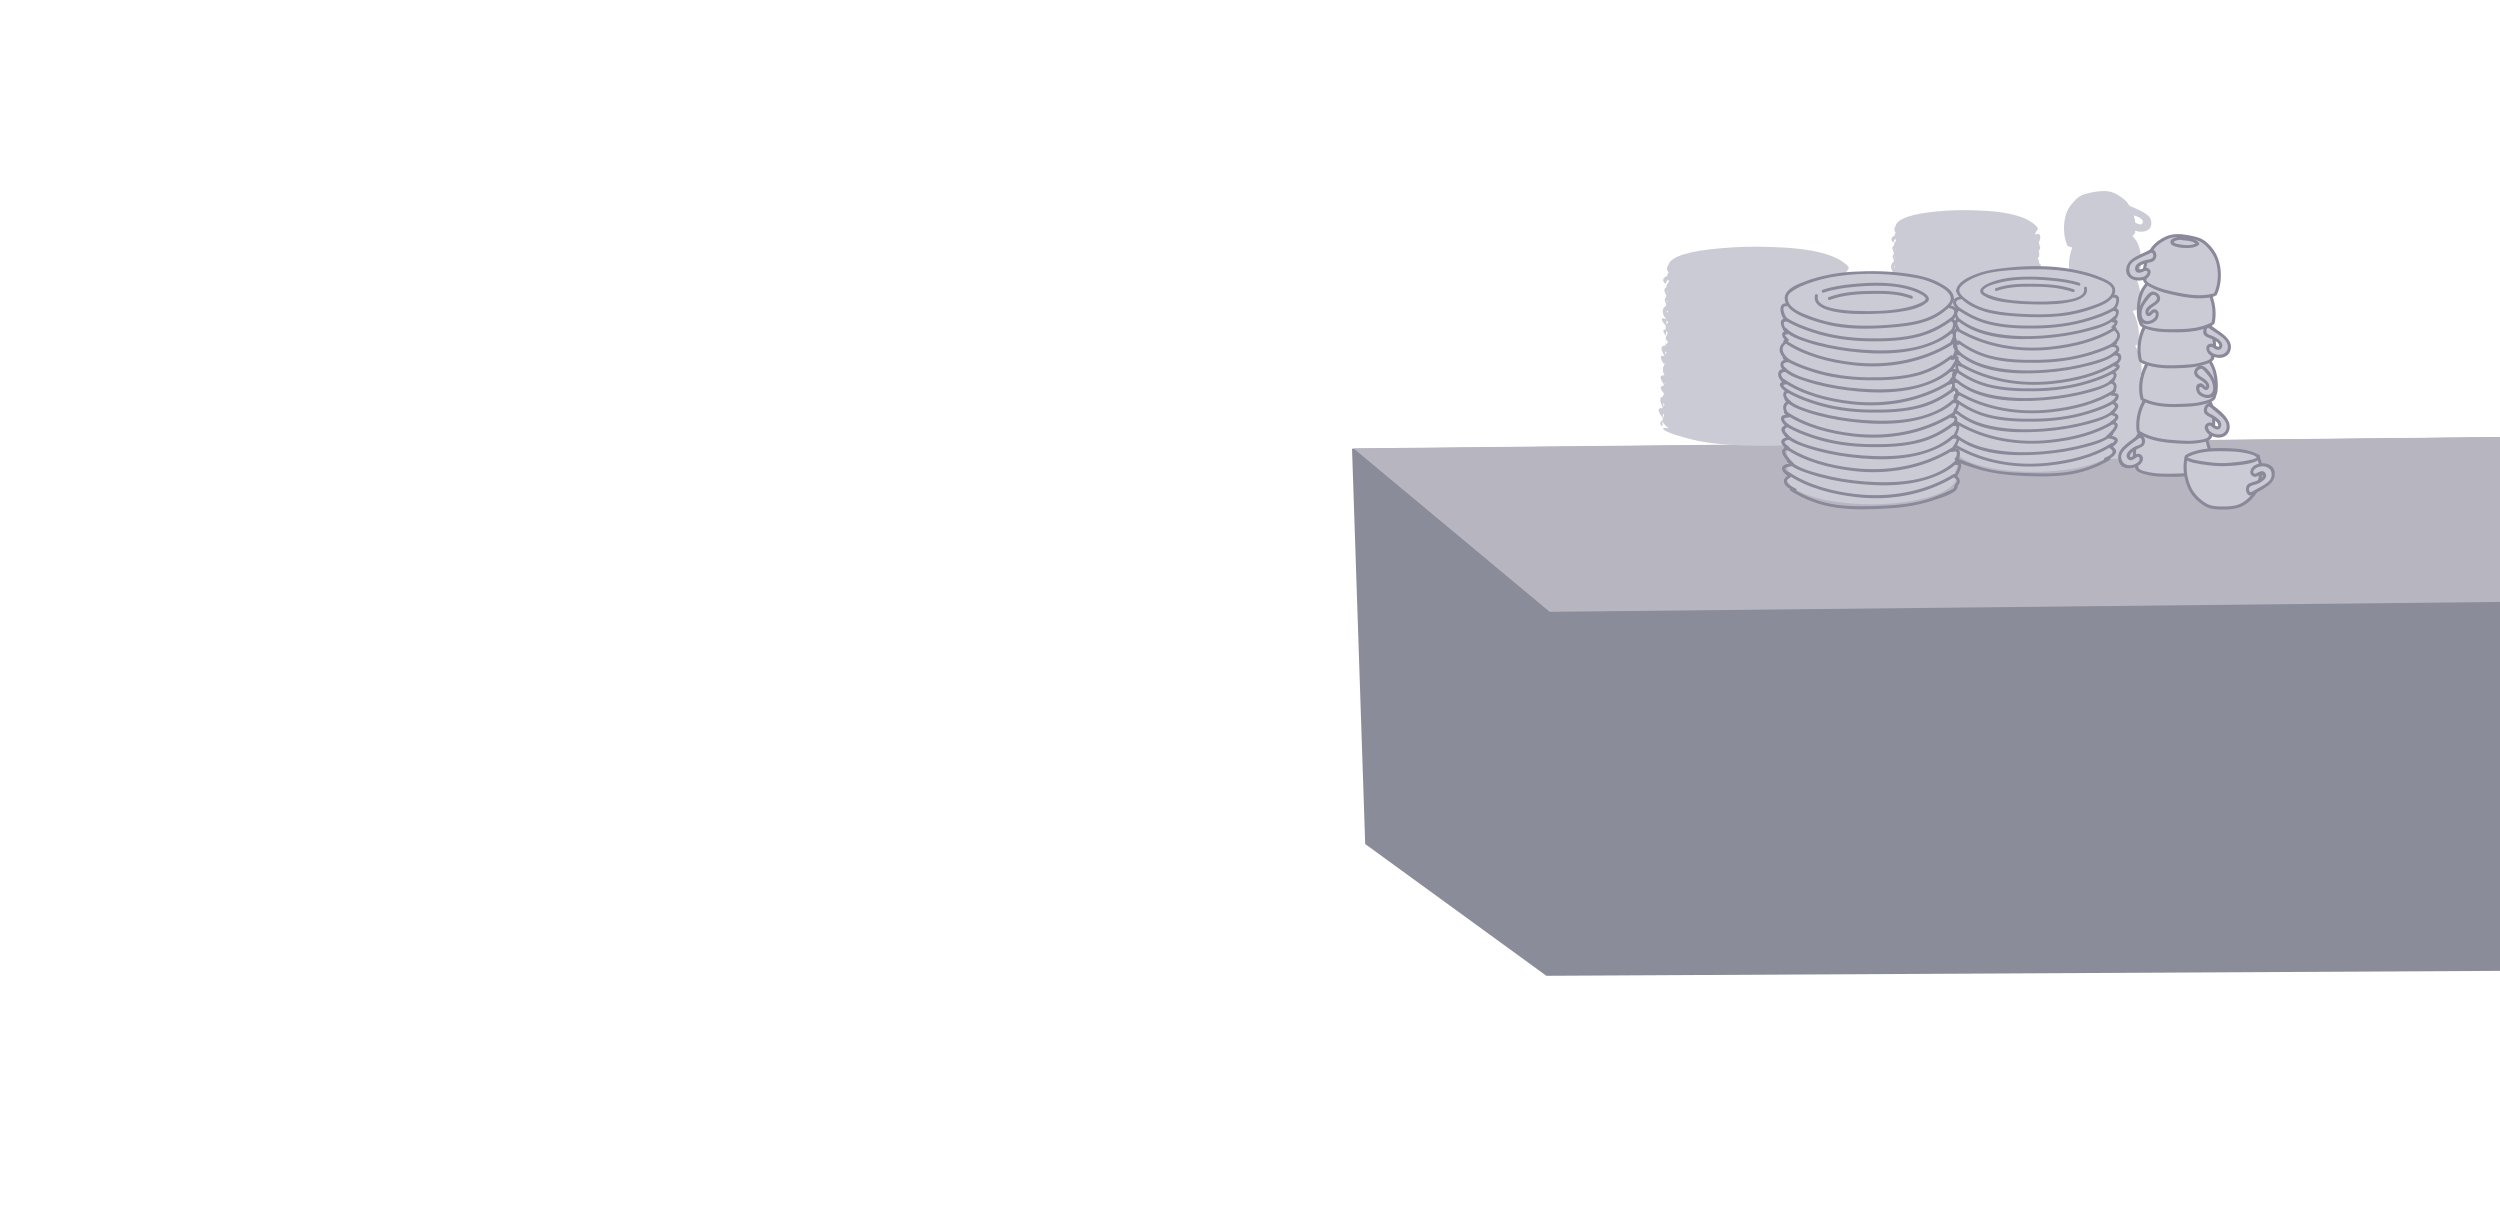 <?xml version="1.0" encoding="utf-8"?>
<!-- Generator: Adobe Illustrator 16.0.4, SVG Export Plug-In . SVG Version: 6.00 Build 0)  -->
<!DOCTYPE svg PUBLIC "-//W3C//DTD SVG 1.1//EN" "http://www.w3.org/Graphics/SVG/1.1/DTD/svg11.dtd">
<svg version="1.1" id="desk" xmlns="http://www.w3.org/2000/svg" xmlns:xlink="http://www.w3.org/1999/xlink" x="0px" y="0px"
	 width="3035.786px" height="1466.93px" viewBox="0 0 3035.786 1466.93" enable-background="new 0 0 3035.786 1466.93"
	 xml:space="preserve">
<polygon fill="#8A8C99" points="3035.786,1178.93 1877.786,1184.93 1657.786,1024.93 1641.786,544.93 3035.786,530.93 "/>
<polygon fill="#B7B6C0" points="3035.786,730.93 1881.786,742.93 1643.536,544.43 3035.786,530.679 "/>
<g>
	<g>
		<path fill="#CACBD5" d="M2601.314,462.19c-0.796-2.033-1.742-3.943-2.857-5.66l1.668-1.426c1.915-9.938-0.957-24.445-7.397-35.355
			c0.386-0.172,0.791-0.328,1.166-0.51l1.875-1.309c3.263-10.934,1.061-28.227-6.046-40.084c2.105-0.646,4.102-1.396,5.957-2.268
			l1.892-1.287c3.268-10.465,1.565-26.857-4.737-38.717c2.628-1.17,4.438-2.51,4.623-3.947l-0.58-0.09
			c4.748-5.955,4.878-30.74-4.897-42.115c-0.891-1.035-1.753-2.014-2.605-2.943c2.247-1.643,3.675-3.281,3.557-4.697l-0.586,0.029
			c0.231-0.463,0.42-1.014,0.573-1.629c7.174,2.855,22.425,1.547,18.96-13.051c-1.941-8.176-19.023-13.918-26.051-17.244
			c-1.998-3.297-4.372-6.195-7.113-8.293c-10.469-8.018-17.431-11.619-34.953-8.625c-19.44,3.318-20.883,6.564-28.841,15.814
			c-10.447,12.148-10.756,36.883-4.165,49.896l2.081,0.965c1.144,0.326,2.337,0.592,3.555,0.828
			c-4.023,10.441-5.132,22.57-2.891,31.047l1.832,1.363c0.676,0.355,1.392,0.676,2.105,1c-0.525,0.936-1.01,1.912-1.458,2.924
			c-7.05,4.598-20.87,12.426-21.387,20.227c-0.882,13.307,11.1,13.857,18.403,11.023c0.357,1.092,0.781,2.01,1.276,2.689
			l-0.584,0.064c0.113,1.346,1.645,2.666,3.936,3.877c-9.134,11.574-9.589,34.838-5.192,40.719l-0.582,0.072
			c0.162,1.68,2.531,3.293,5.841,4.691c-1.178,1.961-2.126,4.166-2.866,6.516c-6.492,5.336-19.348,14.613-18.986,22.422
			c0.617,13.32,12.586,12.572,19.527,8.965c0.478,1.045,1.002,1.912,1.57,2.533l-0.571,0.129c0.285,1.434,2.211,2.658,4.948,3.656
			c-4.253,10.6,4.261,71.469,6.553,80.139l-1.718,5.168c14.654,7.672,38.727,7.928,57.042,7.164
			c7.762-0.322,24.496-3.885,25.082-8.422l-0.58-0.09c0.524-0.658,0.989-1.557,1.394-2.631c7.173,3.143,12.992-49.076,12.701-62.408
			C2621.614,475.497,2608.155,467.087,2601.314,462.19z M2602.062,270.22c-1.372,4.35-5.948,1.387-9.071,0.32
			c-0.389-2.848-1.072-5.939-2.04-9.053C2596.247,262.915,2603.342,266.165,2602.062,270.22z M2504.791,358.505
			c-1.709-3.346,3.113-7.121,7.696-9.516c-0.534,3.312-0.774,6.596-0.749,9.605C2509.208,360.155,2506.41,361.677,2504.791,358.505z
			 M2506.139,449.466c-2.073-3.141,2.294-7.416,6.581-10.291c-0.159,3.352-0.03,6.639,0.333,9.629
			C2510.713,450.628,2508.104,452.442,2506.139,449.466z M2611.531,484.347c-1.757,3.098-5.381-4.328-7.84-5.996
			c0.158-3.008,0.959-0.508,0.572-3.84C2608.738,477.099,2613.387,481.077,2611.531,484.347z"/>
	</g>
</g>
<g>
	<g>
		<g>
			<g>
				<path fill="#CACBD5" d="M2682.413,567.741c3.895-14.996-1.858-40.729-15.232-51.145c-10.188-7.93-12.38-11.002-33.028-10.268
					c-18.612,0.66-24.955,5.92-33.919,16.543c-10.238,12.123-10.101,38.543-5.129,44.889l-0.607,0.098
					c0.613,4.836,18.137,8.633,26.265,8.977c19.179,0.814,44.387,0.541,59.731-7.639"/>
				<g>
					<path fill="#8A8899" d="M2684.221,568.239c3.759-15.577-0.408-35.5-10.674-47.919c-4.136-5.004-10.017-9.689-15.784-12.741
						c-6.588-3.484-14.607-3.33-21.836-3.18c-8.535,0.178-17.167,1.227-24.643,5.62c-6.081,3.575-11.643,9.638-15.262,15.633
						c-4.221,6.989-5.628,15.659-6.035,23.685c-0.309,6.067-0.2,14.189,3.498,19.37c0.374-0.918,0.747-1.837,1.121-2.755
						c-0.203,0.033-0.405,0.066-0.607,0.098c-1.026,0.166-1.538,1.4-1.31,2.307c1.161,4.622,7.717,6.299,11.623,7.482
						c7.303,2.213,14.785,2.86,22.368,3.076c18.07,0.514,38.297,0.332,54.759-8.1c2.153-1.103,0.255-4.338-1.893-3.238
						c-14.121,7.232-31.144,7.719-46.682,7.687c-6.784-0.015-13.568-0.122-20.26-1.321c-3.625-0.649-15.192-2.176-16.301-6.582
						c-0.437,0.769-0.873,1.537-1.31,2.307c0.203-0.033,0.405-0.066,0.607-0.098c1.143-0.184,1.78-1.832,1.121-2.755
						c-3.164-4.433-3.089-11.064-3.025-16.259c0.094-7.512,1.599-15.25,4.995-21.982c2.885-5.721,8.354-11.169,13.617-14.765
						c6.884-4.704,15.534-5.409,23.616-5.659c6.642-0.205,13.831-0.304,19.943,2.668c5.202,2.529,10.438,6.926,14.246,11.211
						c10.013,11.271,13.981,30.737,10.489,45.215C2680.038,569.593,2683.654,570.59,2684.221,568.239L2684.221,568.239z"/>
				</g>
			</g>
			<g>
				<path fill="#CACBD5" d="M2597.491,562.554c-5.63,5.174-23.979,8.637-23.611-8.498c0.195-9.049,16.809-18.846,23.125-23.781
					c4.818-3.764,9.724,9.674,1.408,11.611c-3.943,0.918-16.751,7.969-13.795,13.271c2.864,5.141,8.192-1.953,11.084-2.352
					C2599.217,552.319,2603.299,557.214,2597.491,562.554z"/>
				<g>
					<path fill="#8A8899" d="M2596.165,561.228c-7.147,6.149-19.663,4.965-20.401-5.861c-0.428-6.281,5.917-11.152,10.271-14.703
						c2.525-2.06,5.213-3.926,7.867-5.812c1.757-1.248,4.564-4.635,6.239-2.121c1.383,2.076,1.263,5.333-0.864,6.83
						c-1.443,1.016-3.943,1.414-5.584,2.191c-4.14,1.961-9.006,5.079-10.892,9.441c-1.368,3.166,0.385,6.396,3.45,7.578
						c1.561,0.602,3.508-0.396,4.844-1.093c1.198-0.624,2.288-1.509,3.406-2.261c0.803-0.673,1.746-0.814,2.833-0.426
						C2598.796,557.566,2598.406,559.646,2596.165,561.228c-1.66,1.756,0.987,4.412,2.652,2.652
						c2.442-2.582,4.058-5.288,3.083-8.883c-0.571-2.107-3.117-4.109-5.313-4.078c-2.938,0.041-4.989,2.043-7.384,3.521
						c-3.726,2.3-2.976-2.288-1.415-4.056c1.624-1.839,3.814-3.164,5.908-4.395c4.881-2.865,10.423-2.869,11.071-9.621
						c0.389-4.055-2.947-9.992-7.659-8.285c-2.81,1.018-5.649,3.914-8.067,5.648c-3.371,2.422-6.65,4.963-9.704,7.778
						c-5.61,5.173-8.717,11.151-6.51,18.781c3.249,11.229,18.847,9.733,25.99,3.589
						C2600.653,562.3,2597.988,559.659,2596.165,561.228z"/>
				</g>
			</g>
		</g>
		<g>
			<g>
				<path fill="#8A8899" d="M2632.727,505.302c-4.244-0.318-9.403,1.521-12.602,4.324c-2.939,2.578-3.202,6.021,0.598,7.857
					c4.754,2.297,11.235,1.136,16.192,0.318c5.259-0.865,11.784-2.535,15.333-6.844c0.622-0.756,0.812-1.92,0-2.652
					c-5.338-4.818-14.337-3.613-20.877-2.779c-2.365,0.301-2.395,4.055,0,3.75c5.284-0.674,13.898-2.225,18.225,1.682
					c0-0.885,0-1.768,0-2.652c-4.551,5.527-14.616,6.435-21.245,6.615c-2.049,0.055-9.108,0.001-5.26-2.866
					c2.622-1.954,6.362-3.249,9.636-3.003C2635.14,509.233,2635.123,505.481,2632.727,505.302L2632.727,505.302z"/>
			</g>
		</g>
	</g>
	<g>
		<g>
			<g>
				<path fill="#CACBD5" d="M2596.562,523.989c-2.882-15.223,4.579-40.512,18.621-50.01c10.695-7.23,13.088-10.15,33.641-8.035
					c18.526,1.904,24.503,7.578,32.736,18.775c9.404,12.781,7.5,39.133,2.114,45.133l0.599,0.137
					c-0.935,4.783-18.673,7.398-26.807,7.197c-19.19-0.469-44.323-2.428-59.086-11.615"/>
				<g>
					<path fill="#8A8899" d="M2598.37,523.491c-2.53-14.766,2.921-32.336,12.771-43.484c3.835-4.34,9.478-7.924,14.635-10.551
						c5.93-3.021,13.098-2.45,19.505-1.966c8.081,0.61,16.299,1.86,23.261,6.257c5.432,3.43,10.118,9.333,13.244,14.854
						c3.772,6.658,4.546,15.004,4.494,22.499c-0.037,5.335-0.354,13.055-3.932,17.427c-0.835,1.021-0.666,2.793,0.828,3.135
						c0.199,0.045,0.398,0.09,0.599,0.137c-0.437-0.77-0.873-1.538-1.31-2.307c-1.332,4.113-12.89,4.891-16.291,5.318
						c-6.807,0.855-13.675,0.41-20.499,0.015c-15.566-0.901-32.71-2.685-46.349-10.872c-2.079-1.248-3.963,1.995-1.893,3.238
						c15.52,9.316,35.106,10.784,52.775,11.623c7.679,0.363,15.086,0.148,22.652-1.295c4.286-0.818,11.643-2.162,13.219-7.031
						c0.305-0.94-0.345-2.086-1.31-2.307c-0.199-0.045-0.398-0.09-0.599-0.137c0.276,1.045,0.552,2.09,0.828,3.135
						c3.887-4.75,4.55-11.69,4.938-17.584c0.539-8.168-0.405-17.243-3.869-24.736c-2.973-6.432-8.223-12.957-13.954-17.16
						c-6.844-5.02-15.002-6.707-23.292-7.629c-7.612-0.847-16.195-1.643-23.438,1.472c-6.104,2.624-12.347,7.004-16.896,11.813
						c-11.088,11.72-16.439,31.359-13.735,47.133C2595.162,526.868,2598.775,525.855,2598.37,523.491L2598.37,523.491z"/>
				</g>
			</g>
			<g>
				<path fill="#CACBD5" d="M2681.642,524.495c5.271,5.541,23.347,10.223,24.126-6.898c0.411-9.041-15.51-19.93-21.481-25.275
					c-4.556-4.076-10.349,9.002-2.182,11.492c3.872,1.178,16.18,9.07,12.876,14.164c-3.202,4.938-8.043-2.496-10.902-3.088
					C2680.604,514.171,2676.204,518.78,2681.642,524.495z"/>
				<g>
					<path fill="#8A8899" d="M2680.315,525.821c6.944,6.836,21.257,8.604,25.934-1.604c6.496-14.179-11.937-26.845-21.591-33.937
						c-4.137-3.037-7.832,3.202-8.399,6.414c-1.219,6.908,4.812,8.225,9.462,11.008c1.812,1.084,3.466,2.391,5.021,3.814
						c0.655,0.618,1.258,1.285,1.807,2.002c0.317,0.412,2.969,5.875-1.356,3.884c-2.432-1.12-4.266-4.157-7.113-4.388
						c-2.723-0.22-4.763,1.062-6.179,3.318C2675.863,519.578,2678.285,523.366,2680.315,525.821
						c1.543,1.865,4.181-0.804,2.652-2.652c-0.67-1.287-1.339-2.576-2.008-3.863c0.543-2.377,1.713-3.104,3.508-2.181
						c1.138,0.642,2.086,1.646,3.147,2.402c1.613,1.151,3.111,1.964,5.116,1.984c3.571,0.036,4.972-4.208,4.455-7.031
						c-0.745-4.071-5.521-7.296-8.652-9.429c-3.924-2.673-10.903-3.697-7.868-9.951c1.49-3.071,3.597-0.317,5.264,1.056
						c2.239,1.843,4.489,3.669,6.686,5.563c4.518,3.896,11.177,9.389,11.277,15.877c0.188,12.071-14.171,12.223-20.925,5.572
						C2681.243,521.472,2678.591,524.122,2680.315,525.821z"/>
				</g>
			</g>
		</g>
		<g>
			<g>
				<path fill="#8A8899" d="M2650.189,468.761c3.142-0.023,6.098,1.457,8.66,3.155c0.928,0.614,2.924,1.913,1.293,2.57
					c-1.614,0.65-3.521,0.544-5.226,0.481c-6.482-0.237-17.365-2.129-21.427-7.796c-0.098,0.757-0.195,1.515-0.293,2.272
					c4.406-3.473,12.866-1.41,17.833-0.436c2.361,0.463,3.368-3.151,0.996-3.617c-6.699-1.312-15.66-3.186-21.481,1.4
					c-0.609,0.48-0.737,1.652-0.293,2.272c3.219,4.491,8.859,6.425,13.971,7.872c5.316,1.505,11.479,2.6,16.917,1.166
					c3.983-1.051,4.224-4.65,1.939-7.453c-2.789-3.424-8.573-5.672-12.89-5.639C2647.772,465.029,2647.771,468.779,2650.189,468.761
					L2650.189,468.761z"/>
			</g>
		</g>
	</g>
	<g>
		<g>
			<g>
				<path fill="#CACBD5" d="M2601.125,484.364c-4.359-14.867,0.592-40.766,13.636-51.594c9.937-8.242,12.031-11.381,32.693-11.289
					c18.624,0.084,25.126,5.145,34.416,15.482c10.61,11.801,11.294,38.211,6.521,44.711l0.61,0.076
					c-0.462,4.852-17.86,9.193-25.975,9.787c-19.144,1.41-44.347,1.922-59.938-5.779"/>
				<g>
					<path fill="#8A8899" d="M2602.933,483.866c-3.94-14.359-0.405-31.709,7.841-43.942c3.329-4.938,8.724-9.192,13.686-12.437
						c5.735-3.75,12.908-3.969,19.536-4.113c8.234-0.18,16.739,0.22,24.167,4.119c5.771,3.029,11.28,8.627,14.796,14.062
						c4.066,6.286,5.625,14.259,6.227,21.603c0.446,5.441,0.765,12.812-2.413,17.571c-0.877,1.313,0.331,2.661,1.619,2.821
						c0.203,0.025,0.407,0.051,0.61,0.076c-0.603-0.791-1.205-1.582-1.808-2.373c-0.941,4.307-11.359,6.008-14.834,6.851
						c-6.522,1.582-13.177,1.88-19.856,2.179c-15.944,0.712-33.741,0.834-48.469-6.143c-2.173-1.029-4.077,2.203-1.893,3.238
						c16.337,7.738,35.802,7.389,53.452,6.508c7.74-0.387,15.157-1.269,22.613-3.467c4.087-1.205,11.528-3.255,12.602-8.17
						c0.284-1.298-0.568-2.219-1.808-2.373c-0.203-0.025-0.407-0.051-0.61-0.076c0.54,0.94,1.079,1.881,1.619,2.821
						c3.383-5.065,3.254-12.437,3.002-18.247c-0.356-8.186-2.29-16.483-6.217-23.701c-3.456-6.354-9.716-12.113-15.819-15.891
						c-7.491-4.639-16.736-5.178-25.297-5.176c-7.366,0.002-15.088,0.338-21.734,3.828c-5.694,2.991-11.497,8.192-15.391,13.215
						c-9.87,12.727-13.481,32.749-9.236,48.213C2599.956,487.192,2603.574,486.202,2602.933,483.866L2602.933,483.866z"/>
				</g>
			</g>
			<g>
				<path fill="#CACBD5" d="M2670.757,477.247c4.87,5.18,19.895,8.754,18.513-8.264c-0.729-8.986-8.412-17.203-13.821-22.148
					c-4.127-3.773-13.915,4.566-6.743,9.881c2.709,2.008,14.02,8.037,11.971,13.283c-1.987,5.082-5.629-2.318-7.987-2.734
					C2669.822,466.759,2665.731,471.903,2670.757,477.247z"/>
				<g>
					<path fill="#8A8899" d="M2669.431,478.573c5.429,5.402,17.351,7.701,20.72-1.2c2.657-7.022,0.238-14.56-3.545-20.642
						c-2.764-4.445-8.267-12.703-14.132-12.703c-4.589,0-8.604,4.868-8.093,9.257c0.604,5.165,8.184,7.952,11.62,10.919
						c1.241,1.071,2.394,2.334,2.961,3.896c1.362,3.754-2.615-0.48-3.146-0.997c-1.51-1.468-3.067-2.012-5.113-1.454
						C2664.48,467.345,2666.649,475.126,2669.431,478.573c1.52,1.882,4.155-0.789,2.652-2.652c-2.906-3.6-1.25-8.531,2.403-4.858
						c0.967,0.972,2.107,2.082,3.473,2.458c2.575,0.708,4.724-1.913,4.802-4.313c0.116-3.585-2.414-6.192-4.96-8.39
						c-2.474-2.135-9.356-4.849-9.773-8.418c-0.264-2.257,2.332-3.99,4.116-4.552c2.374-0.748,5.431,3.647,6.815,5.138
						c4.855,5.229,8.504,11.428,8.517,18.717c0.017,9.471-9.96,9.626-15.393,4.219
						C2670.367,474.214,2667.716,476.865,2669.431,478.573z"/>
				</g>
			</g>
		</g>
		<g>
			<g>
				<path fill="#8A8899" d="M2649.898,424.048c3.13-0.332,6.215,0.752,8.947,2.199c5.36,2.841-1.605,3.449-4.273,3.531
					c-6.559,0.203-16.817-0.619-21.457-5.91c0,0.885,0,1.768,0,2.652c4.229-4.062,12.807-2.801,18.146-2.289
					c2.407,0.23,2.385-3.521,0-3.75c-6.527-0.625-15.634-1.575-20.799,3.387c-0.771,0.742-0.662,1.896,0,2.652
					c3.489,3.977,9.323,5.305,14.303,6.2c5.429,0.977,11.678,1.565,16.953-0.396c3.741-1.392,4.169-4.866,1.512-7.543
					c-3.11-3.134-9.014-4.94-13.332-4.483C2647.52,420.55,2647.495,424.302,2649.898,424.048L2649.898,424.048z"/>
			</g>
		</g>
	</g>
	<g>
		<g>
			<g>
				<path fill="#CACBD5" d="M2599.237,437.849c-4.544-14.814,0.084-40.771,12.994-51.758c9.832-8.365,11.888-11.533,32.548-11.697
					c18.625-0.15,25.189,4.832,34.607,15.051c10.756,11.668,11.768,38.068,7.077,44.625l0.611,0.07
					c-0.403,4.857-17.745,9.414-25.851,10.111c-19.125,1.646-44.32,2.471-60.007-5.031"/>
				<g>
					<path fill="#8A8899" d="M2601.045,437.351c-4.118-14.311-0.821-31.7,7.276-44.039c3.262-4.969,8.604-9.309,13.521-12.613
						c5.691-3.824,12.851-4.143,19.479-4.369c8.226-0.281,16.747,0,24.22,3.805c5.808,2.957,11.396,8.477,14.979,13.867
						c4.144,6.233,5.813,14.184,6.507,21.52c0.513,5.428,0.933,12.811-2.182,17.603c-0.853,1.312,0.312,2.671,1.619,2.821
						c0.204,0.023,0.407,0.047,0.611,0.07c-0.603-0.791-1.205-1.582-1.808-2.373c-0.893,4.336-11.248,6.16-14.732,7.051
						c-6.502,1.664-13.149,2.051-19.825,2.432c-15.929,0.91-33.735,1.264-48.546-5.523c-2.182-1-4.089,2.232-1.893,3.238
						c16.438,7.532,35.881,6.951,53.527,5.852c7.733-0.482,15.14-1.451,22.567-3.742c4.059-1.252,11.505-3.393,12.517-8.311
						c0.266-1.291-0.554-2.229-1.808-2.373c-0.204-0.023-0.407-0.047-0.611-0.07c0.54,0.94,1.079,1.881,1.619,2.821
						c3.321-5.111,3.11-12.465,2.785-18.278c-0.458-8.18-2.483-16.457-6.499-23.626c-3.534-6.309-9.857-11.997-16.008-15.7
						c-7.551-4.546-16.792-4.979-25.357-4.87c-7.358,0.093-15.089,0.515-21.688,4.088c-5.385,2.916-11.127,7.967-14.783,12.803
						c-9.918,13.119-13.66,33.087-9.104,48.915C2598.097,440.667,2601.716,439.679,2601.045,437.351L2601.045,437.351z"/>
				</g>
			</g>
			<g>
				<path fill="#CACBD5" d="M2683.854,428.97c5.849,4.924,24.331,7.588,23.218-9.516c-0.588-9.031-17.612-18.098-24.136-22.752
					c-4.979-3.551-9.295,10.086-0.903,11.66c3.979,0.744,17.082,7.232,14.359,12.658c-2.639,5.262-8.27-1.594-11.176-1.867
					C2681.684,418.821,2677.818,423.888,2683.854,428.97z"/>
				<g>
					<path fill="#8A8899" d="M2682.527,430.296c7.9,6.219,22.23,6.367,25.847-4.578c2.329-7.049-1.324-12.96-6.271-17.639
						c-3.005-2.844-6.496-5.219-9.919-7.521c-2.771-1.862-6.159-4.962-9.344-6.01c-4.599-1.514-6.974,3.483-7.405,7.222
						c-0.807,6.973,5.68,7.789,10.436,9.963c2.947,1.348,8.65,4.082,9.015,7.786c0.349,3.55-4.993-0.13-5.698-0.575
						c-1.098-0.691-2.594-1.707-3.972-1.666C2677.145,417.519,2678.186,426.091,2682.527,430.296
						c1.737,1.682,4.392-0.967,2.652-2.652c-0.649-0.711-1.298-1.424-1.947-2.135c-1.187-3.061-0.376-4.483,2.433-4.271
						c1.191,0.51,2.292,1.367,3.393,2.041c1.614,0.99,3.371,1.707,5.282,1.515c3.507-0.353,5.144-4.841,3.736-7.743
						c-1.984-4.092-6.389-6.62-10.312-8.555c-4.197-2.068-10.062-2.215-8.181-8.49c0.947-3.161,2.931-1.299,4.738-0.103
						c2.346,1.553,4.723,3.056,7.058,4.625c4.953,3.331,12.987,8.372,13.817,14.927c1.499,11.829-12.384,14.199-20.017,8.189
						C2683.302,426.166,2680.629,428.8,2682.527,430.296z"/>
				</g>
			</g>
		</g>
		<g>
			<g>
				<path fill="#8A8899" d="M2646.241,377.052c3.124-0.369,6.226,0.662,8.978,2.076c1.722,0.886,3.589,1.809,0.939,2.83
					c-1.617,0.625-3.418,0.689-5.126,0.764c-6.538,0.284-16.839-0.4-21.536-5.625c0,0.885,0,1.768,0,2.652
					c4.201-4.137,12.736-2.977,18.109-2.529c2.411,0.201,2.392-3.551,0-3.75c-6.518-0.543-15.671-1.385-20.762,3.627
					c-0.756,0.746-0.679,1.897,0,2.652c3.545,3.941,9.372,5.197,14.373,6.031c5.439,0.908,11.697,1.432,16.948-0.596
					c3.71-1.432,4.157-4.896,1.456-7.549c-3.147-3.092-9.064-4.844-13.38-4.334C2643.87,373.582,2643.843,377.335,2646.241,377.052
					L2646.241,377.052z"/>
			</g>
		</g>
	</g>
	<g>
		<g>
			<g>
				<path fill="#CACBD5" d="M2687.272,392.257c3.895-14.998-1.857-40.729-15.232-51.145c-10.188-7.93-12.379-11.004-33.027-10.27
					c-18.613,0.66-24.955,5.922-33.92,16.543c-10.237,12.125-10.101,38.543-5.129,44.891l-0.607,0.096
					c0.613,4.836,18.138,8.633,26.266,8.977c19.179,0.814,44.387,0.543,59.731-7.637"/>
				<g>
					<path fill="#8A8899" d="M2689.08,392.755c3.758-15.578-0.407-35.5-10.673-47.919c-4.137-5.004-10.018-9.689-15.785-12.741
						c-6.587-3.486-14.606-3.332-21.835-3.182c-8.536,0.178-17.168,1.227-24.643,5.621c-6.081,3.574-11.644,9.637-15.263,15.633
						c-4.22,6.99-5.627,15.658-6.035,23.684c-0.308,6.068-0.2,14.189,3.498,19.372c0.374-0.918,0.747-1.837,1.121-2.755
						c-0.203,0.033-0.405,0.064-0.607,0.096c-1.026,0.162-1.537,1.402-1.31,2.307c1.161,4.622,7.718,6.299,11.624,7.482
						c7.303,2.213,14.785,2.86,22.368,3.076c18.07,0.514,38.297,0.334,54.759-8.098c2.153-1.103,0.255-4.338-1.893-3.238
						c-14.12,7.232-31.144,7.718-46.682,7.685c-6.784-0.015-13.569-0.122-20.26-1.321c-3.626-0.649-15.193-2.176-16.302-6.582
						c-0.437,0.769-0.873,1.537-1.31,2.307c0.203-0.033,0.405-0.064,0.607-0.096c1.144-0.181,1.778-1.834,1.121-2.755
						c-3.164-4.434-3.089-11.065-3.024-16.259c0.093-7.513,1.599-15.251,4.994-21.984c2.885-5.721,8.354-11.168,13.617-14.764
						c6.884-4.704,15.535-5.41,23.617-5.66c6.642-0.205,13.831-0.303,19.942,2.67c5.202,2.529,10.438,6.926,14.246,11.211
						c10.014,11.271,13.981,30.736,10.489,45.215C2684.897,394.108,2688.514,395.105,2689.08,392.755L2689.08,392.755z"/>
				</g>
			</g>
			<g>
				<path fill="#CACBD5" d="M2617.452,387.304c-4.706,5.33-19.612,9.369-18.76-7.684c0.45-9.006,7.874-17.457,13.126-22.566
					c4.008-3.9,14.05,4.131,7.048,9.666c-2.646,2.092-13.763,8.467-11.553,13.646c2.143,5.02,5.553-2.488,7.897-2.979
					C2618.061,376.792,2622.309,381.806,2617.452,387.304z"/>
				<g>
					<path fill="#8A8899" d="M2616.126,385.978c-5.469,5.785-14.688,5.61-15.551-3.562c-0.682-7.242,3.464-13.74,7.886-19.064
						c1.418-1.707,3.863-5.369,6.302-5.445c3.234-0.102,5.756,4.031,3.703,6.642c-3.938,5.009-13.767,7.072-13.262,15.034
						c0.153,2.418,2.292,4.949,4.878,4.238c1.369-0.377,2.46-1.558,3.409-2.538c0.705-0.728,1.919-2.618,3.32-1.483
						c2.312,1.871,0.266,4.916-0.979,6.56c-1.46,1.93,1.799,3.794,3.238,1.893c2.599-3.433,4.075-11.104-1.869-12.524
						c-2.144-0.512-3.503,0.103-5.082,1.557c-0.985,0.908-1.764,2.004-2.851,2.809c-0.5-0.986-0.445-1.921,0.164-2.802
						c0.539-1.095,1.484-1.965,2.332-2.816c3.237-3.257,10.866-5.983,11.316-11.259c0.42-4.923-3.759-8.455-8.319-9.059
						c-5.295-0.702-10.46,8.189-12.927,11.773c-4.227,6.141-6.484,14.088-4.073,21.355c3.147,9.49,15.542,7.134,21.016,1.346
						C2620.438,386.874,2617.791,384.218,2616.126,385.978z"/>
				</g>
			</g>
		</g>
		<g>
			<g>
				<path fill="#8A8899" d="M2636.59,329.735c-4.244-0.316-9.403,1.521-12.602,4.325c-2.939,2.579-3.201,6.021,0.598,7.858
					c4.754,2.298,11.235,1.136,16.192,0.318c5.259-0.865,11.784-2.535,15.333-6.844c0.622-0.756,0.811-1.92,0-2.652
					c-5.337-4.819-14.337-3.613-20.877-2.779c-2.365,0.301-2.395,4.055,0,3.75c5.284-0.674,13.898-2.227,18.225,1.682
					c0-0.885,0-1.768,0-2.652c-4.551,5.527-14.616,6.435-21.245,6.615c-2.05,0.055-9.108,0-5.26-2.867
					c2.622-1.954,6.362-3.248,9.636-3.004C2639.004,333.665,2638.986,329.915,2636.59,329.735L2636.59,329.735z"/>
			</g>
		</g>
	</g>
	<g>
		<g>
			<g>
				<path fill="#CACBD5" d="M2690.146,357.253c6.902-13.871,6.579-40.236-4.361-53.186c-8.333-9.861-9.844-13.32-30.2-16.857
					c-18.349-3.191-25.64,0.648-36.602,9.193c-12.517,9.754-17.83,35.633-14.273,42.867l-0.614-0.029
					c-0.397,4.857,15.967,12.188,23.851,14.197c18.598,4.754,43.32,9.684,60.021,4.842"/>
				<g>
					<path fill="#8A8899" d="M2691.766,358.199c7.173-15.08,6.704-35.269-0.971-50.058c-2.891-5.57-7.97-11.414-12.934-15.27
						c-6.131-4.762-14.347-6.144-21.778-7.471c-8.618-1.538-17.458-1.93-25.664,1.521c-6.546,2.752-13.479,7.635-17.769,13.336
						c-5.002,6.646-8.034,14.568-9.774,22.654c-1.175,5.463-2.103,12.02,0.215,17.304c0.54-0.94,1.079-1.881,1.619-2.821
						c-0.205-0.01-0.409-0.02-0.614-0.029c-0.99-0.047-1.917,0.889-1.875,1.875c0.215,5.006,6.528,8.058,10.312,10.083
						c6.632,3.55,13.699,5.673,20.976,7.418c17.486,4.192,37.21,8.161,54.958,3.347c2.332-0.633,1.341-4.25-0.996-3.617
						c-15.625,4.239-32.722,1.1-48.212-2.258c-6.178-1.34-12.322-2.771-18.215-5.084c-3.324-1.304-14.88-5.406-15.072-9.889
						c-0.625,0.625-1.25,1.25-1.875,1.875c0.205,0.01,0.409,0.02,0.614,0.029c1.561,0.074,2.147-1.615,1.619-2.821
						c-2.148-4.898-0.473-11.805,0.681-16.712c1.68-7.147,4.68-14.244,9.314-19.984c4.186-5.186,10.917-9.547,17.12-11.9
						c7.985-3.029,16.913-1.621,25.044-0.085c6.283,1.188,12.944,2.699,17.97,6.885c4.292,3.573,8.377,8.696,11.1,13.507
						c7.394,13.067,7.355,32.847,0.97,46.272C2687.494,358.478,2690.728,360.382,2691.766,358.199L2691.766,358.199z"/>
				</g>
			</g>
			<g>
				<path fill="#CACBD5" d="M2605.607,336.808c-6.577,3.902-25.244,3.508-21.352-13.184c2.056-8.812,20.332-14.975,27.53-18.502
					c5.491-2.689,7.521,11.471-1.016,11.65c-4.048,0.086-18.033,4.346-16.235,10.145c1.742,5.619,8.419-0.223,11.331-0.018
					C2609.405,327.149,2612.391,332.78,2605.607,336.808z"/>
				<g>
					<path fill="#8A8899" d="M2604.661,335.188c-3.694,2.031-8.338,2.197-12.357,1.189c-6.204-1.559-7.641-7.498-5.991-13.1
						c1.632-5.543,9.977-8.988,14.664-11.256c2.474-1.195,5.004-2.273,7.522-3.369c2.128-0.924,4.933-3.291,5.952-0.146
						c2.047,6.32-4.879,6.265-8.919,7.329c-3.999,1.055-9.407,2.977-11.815,6.598c-1.705,2.563-1.664,7.496,2.034,8.496
						c2.289,0.619,4.305-0.057,6.449-0.927c1.136-0.461,2.628-1.393,3.914-1.163
						C2610.205,329.571,2605.991,334.288,2604.661,335.188c-1.99,1.348-0.116,4.598,1.893,3.238
						c4.151-2.811,8.011-10.23,1.267-12.919c-2.711-1.081-5.061,0.248-7.586,1.274c-2.746,1.114-4.672-1.173-2.354-3.332
						c1.765-1.644,4.427-2.586,6.641-3.376c5.312-1.896,11.259-0.685,13.501-6.995c1.394-3.922-0.33-9.807-4.987-10.17
						c-2.273-0.177-5.425,2.07-7.421,2.938c-4.116,1.788-8.194,3.635-12.108,5.838c-6.398,3.603-11.082,8.008-11.642,15.593
						c-0.956,12.971,15.556,16.17,24.69,11.148C2608.673,337.262,2606.781,334.022,2604.661,335.188z"/>
				</g>
			</g>
		</g>
		<g>
			<g>
				<path fill="#8A8899" d="M2652.001,288.077c-4.485-1.301-9.931-0.311-13.954,1.951c-3.274,1.842-3.38,5.766-0.102,7.698
					c4.907,2.893,11.013,3.327,16.586,3.45c5.28,0.115,11.332-0.404,15.597-3.811c0.605-0.484,0.741-1.65,0.293-2.272
					c-4.314-5.987-13.54-6.597-20.292-7.144c-2.412-0.195-2.393,3.557,0,3.75c5.062,0.41,13.773,0.734,17.054,5.286
					c0.098-0.757,0.195-1.515,0.293-2.272c-5.361,4.283-15.506,3.01-21.739,1.873c-1.889-0.344-8.692-1.692-5.099-3.713
					c2.872-1.615,7.228-2.091,10.367-1.18C2653.332,292.369,2654.319,288.75,2652.001,288.077L2652.001,288.077z"/>
			</g>
		</g>
	</g>
	<g>
		<g>
			<path fill="#CACBD5" d="M2654.971,554.261c-4.276,14.893,0.816,40.764,13.92,51.518c9.982,8.188,12.094,11.316,32.755,11.109
				c18.622-0.184,25.097-5.281,34.331-15.67c10.543-11.857,11.084-38.271,6.275-44.744l0.608-0.08
				c-0.487-4.85-17.909-9.096-26.026-9.645c-19.15-1.307-44.357-1.678-59.906,6.105"/>
			<g>
				<path fill="#8A8899" d="M2653.163,553.763c-4.157,15.484-0.45,35.491,9.491,48.165c4.019,5.123,9.758,9.923,15.462,13.131
					c6.485,3.647,14.539,3.679,21.754,3.714c8.744,0.041,17.577-0.854,25.269-5.307c6.257-3.623,12.105-9.771,15.736-15.975
					c4.136-7.066,5.629-15.669,6.092-23.733c0.329-5.749,0.27-13.251-3.096-18.23c-0.54,0.94-1.079,1.881-1.619,2.821
					c0.203-0.027,0.405-0.053,0.608-0.08c1.232-0.162,2.1-1.07,1.808-2.373c-1.036-4.631-7.617-6.473-11.461-7.745
					c-7.247-2.399-14.708-3.224-22.284-3.634c-18.068-0.977-38.255-1.294-54.941,6.719c-2.18,1.047-0.276,4.279,1.893,3.238
					c14.291-6.863,31.349-6.895,46.868-6.463c6.784,0.188,13.558,0.48,20.218,1.85c3.649,0.751,15.09,2.555,16.093,7.031
					c0.603-0.791,1.205-1.582,1.808-2.373c-0.203,0.027-0.405,0.053-0.608,0.08c-1.277,0.168-2.508,1.506-1.619,2.821
					c3.045,4.506,2.781,11.154,2.584,16.338c-0.286,7.508-2.015,15.2-5.58,21.841c-3.095,5.766-8.883,11.178-14.391,14.629
					c-7.395,4.635-16.619,4.826-25.06,4.787c-6.436-0.031-13.149-0.367-18.874-3.586c-4.835-2.719-9.697-6.978-13.251-11.189
					c-9.725-11.527-13.142-31.104-9.283-45.48C2657.406,552.421,2653.789,551.429,2653.163,553.763L2653.163,553.763z"/>
			</g>
		</g>
		<g>
			<path fill="#CACBD5" d="M2737.835,567.284c6.228-4.439,24.861-5.609,22.382,11.348c-1.31,8.955-19.006,16.627-25.883,20.746
				c-5.246,3.139-8.456-10.801,0.035-11.695c4.026-0.424,17.607-5.842,15.327-11.469c-2.206-5.455-8.369,0.926-11.287,0.967
				C2734.861,577.228,2731.414,571.866,2737.835,567.284z"/>
			<g>
				<path fill="#8A8899" d="M2738.781,568.903c8.64-5.741,21.954-2.004,19.443,10.121c-1.234,5.959-9.533,10.135-14.25,12.883
					c-2.405,1.401-4.874,2.697-7.323,4.02c-2.308,1.246-4.351,3.213-5.429-0.258c-1.91-6.148,5.344-6.301,9.26-7.818
					c4.03-1.561,8.556-3.869,10.717-7.799c1.717-3.119-0.261-7.221-3.696-7.848c-1.762-0.32-3.513,0.531-5.067,1.242
					c-1.302,0.596-2.486,1.369-3.853,1.827c-1.856-0.169-2.639-1.243-2.349-3.22c0.651-1.445,1.627-2.593,2.927-3.443
					c1.875-1.529-0.795-4.166-2.652-2.652c-4.476,3.647-6.185,10.719,0.59,12.948c2.438,0.802,5.203-1.193,7.229-2.222
					c1.438-1.076,2.671-0.672,3.699,1.211c-0.166,1.061-1.236,1.91-1.965,2.587c-1.803,1.676-4.338,2.812-6.577,3.753
					c-5.07,2.129-11.077,1.623-12.116,8.355c-0.534,3.47,1.486,10.188,6.248,9.036c2.741-0.663,5.433-2.733,7.898-4.065
					c3.748-2.021,7.431-4.143,10.928-6.576c6.143-4.275,10.405-9.336,9.769-17.123c-0.998-12.209-16.917-13.783-25.323-8.197
					C2734.885,566.997,2736.761,570.246,2738.781,568.903z"/>
			</g>
		</g>
		<g>
			<g>
				<path fill="#8A8899" d="M2653.896,553.054c-5.156,6.132,8.575,8.701,11.896,9.4c9.687,2.037,19.748,3.137,29.631,3.611
					c6.529,0.313,54.162-1.025,48.521-13.165c-1.019-2.191-4.25-0.286-3.238,1.893c1.297,2.79-18.192,5.556-19.728,5.745
					c-8.061,0.996-16.512,1.99-24.648,1.811c-7.271-0.16-14.611-1.109-21.797-2.162c-4.031-0.591-8.05-1.316-11.995-2.338
					c-1.184-0.305-5.907-2.241-5.989-2.143C2658.093,553.868,2655.454,551.2,2653.896,553.054L2653.896,553.054z"/>
			</g>
		</g>
	</g>
</g>
<g>
	<g>
		<g>
			<g>
				<path fill="#CACBD5" d="M2245.018,342.597c2.205-2.197,3.381-4.496,3.381-6.865c0-1.666-5.866-1.646-8.12-2.875
					c0.972-1.068,1.768-2.23,2.291-3.492c1.771-1.994,3.161-4.174,1.976-5.486c-12.72-14.051-41.911-22.611-94.409-23.93
					c-20.723-0.789-41.272-0.33-60.936,1.537c-35.735,2.926-60.412,9.574-63.058,19.842c-2.375,2.969-2.773,6.164-0.002,9.463
					c-1.04,1.467-1.625,2.971-1.719,4.506c-5.211,1.557-6.626,5.381-2.17,9.441l3.088-5.363c0.404,0.779,0.933,1.549,1.586,2.309
					c-1.42,1.416-2.408,2.873-2.936,4.363l-0.843-0.006c0.237,0.145,0.475,0.281,0.713,0.422c-0.203,0.689-0.318,1.385-0.318,2.086
					c0,0.051,0.006,0.102,0.008,0.152c-4.344,2.23-2.023,6.488-0.15,9.914c-0.131,0.555-0.203,1.111-0.203,1.674
					c0,0.258,0.015,0.514,0.044,0.77c-2.935,1.324-1.535,5.74,0.192,8.393c-0.275,0.686-0.462,1.377-0.537,2.074
					c-5.751,3.211-4.316,10.818-0.171,15.061c0.074,0.301,0.171,0.602,0.282,0.9c-8.918-3.363-4.259,3.383-0.134,8.309
					c-0.271,0.797-0.417,1.6-0.417,2.412c0,0.623,0.091,1.24,0.25,1.854c-4.925,0.525-2.652,4.041,0.327,7.393l0.231-5.869
					c0.481,1.006,1.169,1.998,2.063,2.969c-0.881,1.133-1.462,2.293-1.783,3.471c-0.173-0.189-0.344-0.379-0.512-0.57l-0.219,5.549
					c0.182-0.334,0.449-0.592,0.812-0.752c0.371,1.143,1.01,2.266,1.908,3.365c-0.905,0.828-1.652,1.674-2.256,2.533
					c-0.241-0.602-0.45-1.252-0.594-1.898l-0.12,3.047c-0.014,0.025-0.022,0.049-0.035,0.074l-0.277-0.002
					c0.073,0.043,0.146,0.084,0.217,0.129c-0.015,0.029-0.028,0.061-0.043,0.092c-8.509-0.107-3.675,8.576-1.378,12.316
					c-0.068,0.129-0.123,0.258-0.183,0.387c-7.268-1.635-3.342,5.613,0.375,10.809c-1.309,1.715-2.001,3.484-2.001,5.295
					c0,0.611,0.087,1.217,0.24,1.818c-0.209,1.428,0.381,3.133,1.587,4.412c-0.274,0.346-0.525,0.693-0.749,1.043
					c-7.107,0.008-2.41,7.262,0.207,11.215c-0.46,0.609-0.84,1.223-1.143,1.846c-5.048,0.168-2.228,4.885,0.881,8.822l0.02-0.492
					c0.276,0.393,0.576,0.783,0.916,1.168c-0.071,0.078-0.134,0.154-0.203,0.232c-0.244-0.299-0.488-0.6-0.732-0.908l-0.074,1.881
					c-0.587,0.773-1.047,1.557-1.375,2.352c-5.101,0.941-1.692,8.881,0.154,12.877c-0.175,0.363-0.313,0.729-0.433,1.094
					c-8.474-1.344-2.704,7.584,0.541,11.832l0.217-5.508c0.449,0.785,1.029,1.561,1.732,2.322c-0.869,1.117-1.445,2.26-1.77,3.422
					c-0.059-0.076-0.12-0.156-0.18-0.236l-0.061,1.52c-0.022,0.23-0.066,0.459-0.066,0.691c0,0.104,0.011,0.205,0.016,0.307
					c-3.315,2.094-4.225,5.393-0.292,7.686l0.298-7.551c0.207,3.375,2.792,6.605,7.354,9.592l-6.311-0.086
					c-4.026,3.91,25.942,11.732,36.23,14.338c16.55,3.912,38.019,6.193,60.831,6.846c45.452,1.299,80.056,1.303,119.417-18.252
					l-5.84-0.078c7.863-3.84,12.302-8.189,12.302-12.801c0-2.184-0.994-4.307-2.875-6.346c1.357-1.746,2.078-3.553,2.078-5.398
					c0-2.291-1.105-4.518-3.175-6.65c2.104-2.15,3.229-4.398,3.229-6.711c0-1.389-0.415-2.756-1.197-4.09
					c1.09-0.539,2.12-1.07,3.082-1.594l-4.168,0.043c-0.12-0.146-0.236-0.297-0.366-0.443c1.954-2.074,2.994-4.242,2.994-6.465
					c0-1.312-0.369-2.6-1.063-3.861c0.837-0.557,1.559-1.111,2.157-1.658l-3.261,0.018c-0.081-0.1-0.155-0.203-0.239-0.303
					c1.796-1.994,2.751-4.07,2.751-6.205c0-1.209-0.308-2.4-0.902-3.572c0.29-0.139,0.55-0.264,0.757-0.369l-0.965-0.004
					c-0.326-0.582-0.716-1.158-1.181-1.727c1.72-1.953,2.632-3.982,2.632-6.066c0-1.32-0.374-2.621-1.082-3.893
					c0.669-0.342,1.32-0.682,1.937-1.018l-2.563,0.027c-0.25-0.357-0.519-0.713-0.821-1.064c2.206-2.199,3.384-4.5,3.384-6.867
					c0-1.641-0.598-3.244-1.676-4.807c0.275-0.219,0.546-0.438,0.783-0.652l-1.228,0.008c-0.003-0.006-0.004-0.008-0.006-0.012
					c2.354-2.264,3.612-4.641,3.612-7.092c0-1.939-0.787-3.834-2.284-5.664c2.578-2.361,3.958-4.848,3.958-7.412
					c0-2.184-0.992-4.307-2.872-6.346c1.354-1.748,2.074-3.551,2.074-5.398c0-0.023-0.004-0.049-0.005-0.074
					c0.106-0.09,0.229-0.182,0.328-0.273l-0.345,0.002c-0.105-2.17-1.187-4.281-3.152-6.307c2.107-2.146,3.229-4.395,3.229-6.707
					c0-2.092-0.919-4.127-2.65-6.088c1.955-2.074,2.994-4.24,2.994-6.465c0-1.99-0.832-3.93-2.404-5.805
					c1.797-1.994,2.749-4.068,2.749-6.201c0-1.943-0.789-3.84-2.29-5.672c1.721-1.955,2.634-3.986,2.634-6.068
					C2247.547,346.505,2246.668,344.515,2245.018,342.597z M2024.114,380.104l0.134-3.391c0.355,0.561,0.769,1.117,1.254,1.668
					C2024.966,378.948,2024.507,379.524,2024.114,380.104z M2025.171,353.333c0.202,0.295,0.418,0.594,0.659,0.887
					c-0.265,0.301-0.505,0.605-0.731,0.91L2025.171,353.333z M2024.714,364.897c0.265,0.402,0.556,0.801,0.888,1.195
					c-0.367,0.408-0.688,0.818-0.984,1.232L2024.714,364.897z M2023.759,389.042c0.499,0.83,1.142,1.65,1.924,2.457
					c-0.896,0.914-1.602,1.848-2.131,2.795L2023.759,389.042z M2022.293,426.153c0.351,0.789,0.805,1.568,1.406,2.336
					c-0.593,0.57-1.115,1.148-1.567,1.732L2022.293,426.153z M2021.731,440.368c0.269,0.391,0.56,0.777,0.891,1.162
					c-0.356,0.355-0.676,0.713-0.979,1.074L2021.731,440.368z M2021.208,453.647c0.105,0.141,0.207,0.279,0.321,0.418
					c-0.126,0.143-0.238,0.287-0.354,0.432L2021.208,453.647z M2020.75,465.241c0.172,0.234,0.355,0.469,0.55,0.699
					c-0.214,0.238-0.416,0.479-0.605,0.721L2020.75,465.241z M2019.794,489.403c0.443,0.656,0.966,1.305,1.587,1.943
					c-0.695,0.711-1.273,1.432-1.749,2.162L2019.794,489.403z"/>
			</g>
		</g>
		<g>
			<path fill="#CACBD5" d="M2022.685,416.249l0.129-3.248C2022.374,413.8,2022.41,415.015,2022.685,416.249z"/>
		</g>
	</g>
	<g>
		<path fill="#CACBD5" d="M2242.755,332.677c10.736-1.627,4.921,13.039,0,15.645c12.077-0.977,2.236,10.756-0.446,13.363
			c8.946-1.305,3.131,5.537-0.447,7.172c3.13,3.582,8.499,4.887,8.051,10.1c-0.446,3.912-5.367,8.475-9.393,11.08
			c9.841,0.326,11.183,5.867,3.132,10.104c5.366,0.324,8.051-0.324,8.051,4.236c0,3.258-4.474,6.844-7.157,8.799
			c11.63,0,0,6.518-3.579,8.801c8.5,0,2.686,9.449-2.236,10.754c10.736,1.305,6.71,10.43,1.342,14.34
			c4.026,0.977,7.157-0.979,8.052,2.607c0.448,2.279-4.472,6.191-6.71,7.168c12.078,3.584,3.578,7.822-1.788,13.037
			c12.971,2.281,8.498,5.539,0.446,10.756c16.55-0.328-2.235,13.688-5.366,16.295c2.682,0.324,11.182,1.301,12.077,3.582
			c0.894,2.611-6.263,6.518-8.053,8.477c12.973,5.213,0.896,11.08-7.154,14.012"/>
	</g>
</g>
<g>
	<g>
		<path fill="#CACBD5" d="M2299.223,357.019l0.102-2.836C2298.978,354.88,2299.006,355.94,2299.223,357.019z"/>
	</g>
	<g>
		<g>
			<path fill="#CACBD5" d="M2475.74,354.399c0.258-0.609,0.438-1.225,0.532-1.846c1.798-1.701,3.593-3.873,3.593-5.902
				c0-3.312-1.469-3.479-4.394-3.604c0.146-0.559,0.242-1.121,0.25-1.689c3.083-2.799,2.411-5.766-1.752-6.828
				c1.136-1.539,1.754-3.131,1.794-4.76c1.433-1.721,2.512-3.592,2.689-5.316c0.19-2.455-0.957-3.916-2.438-5.232
				c0.016-0.195,0.03-0.389,0.03-0.584c0-1.631-0.585-3.225-1.682-4.766c1.252-1.305,2.191-2.916,1.694-3.857
				c0.167-0.613,0.259-1.234,0.259-1.859c0-1.035-0.234-2.057-0.684-3.057c1.558-2.572,2.655-5.482,0.934-6.77
				c0.009-0.141,0.021-0.283,0.021-0.426c0-1.203-0.322-2.383-0.926-3.539c2.511-4.496,3.476-11.383-2.854-10.318l-0.044,0.836
				c-0.749-0.18-1.431-0.393-1.91-0.682c0.767-0.932,1.395-1.947,1.809-3.047c1.396-1.742,2.492-3.646,1.557-4.791
				c-10.031-12.268-33.049-19.742-74.443-20.895c-16.359-0.691-32.578-0.289-48.097,1.342c-28.183,2.555-47.644,8.361-49.729,17.324
				c-1.874,2.594-2.188,5.383-0.002,8.264c-0.82,1.279-1.282,2.594-1.355,3.934c-4.11,1.359-5.227,4.699-1.712,8.244l2.436-4.684
				c0.319,0.682,0.735,1.354,1.251,2.016c-1.12,1.236-1.899,2.51-2.315,3.811l-0.665-0.004c0.188,0.125,0.375,0.244,0.562,0.369
				c-0.16,0.602-0.251,1.207-0.251,1.82c0,0.045,0.005,0.088,0.006,0.133c-3.426,1.947-1.596,5.664-0.118,8.656
				c-0.104,0.484-0.16,0.971-0.16,1.463c0,0.225,0.012,0.447,0.033,0.67c-2.313,1.156-1.21,5.016,0.153,7.33
				c-0.218,0.598-0.364,1.201-0.424,1.812c-4.536,2.803-3.404,9.443-0.134,13.148c0.058,0.264,0.134,0.525,0.222,0.787
				c-7.035-2.938-3.359,2.953-0.105,7.254c-0.214,0.695-0.329,1.396-0.329,2.107c0,0.543,0.071,1.082,0.197,1.617
				c-3.885,0.459-2.092,3.529,0.258,6.455l0.183-5.125c0.38,0.879,0.922,1.744,1.628,2.592c-0.695,0.99-1.153,2.002-1.407,3.031
				c-0.136-0.166-0.271-0.33-0.403-0.498l-0.173,4.846c0.144-0.291,0.354-0.518,0.643-0.656c0.292,0.996,0.795,1.977,1.504,2.936
				c-0.714,0.725-1.304,1.465-1.779,2.213c-0.19-0.523-0.355-1.092-0.469-1.656l-0.095,2.66c-0.01,0.021-0.018,0.043-0.027,0.064
				l-0.219-0.002c0.057,0.037,0.114,0.074,0.172,0.111c-0.013,0.027-0.023,0.055-0.035,0.082c-6.711-0.094-2.898,7.488-1.088,10.754
				c-0.053,0.113-0.096,0.227-0.143,0.34c-5.732-1.428-2.636,4.9,0.296,9.436c-1.032,1.498-1.578,3.043-1.578,4.625
				c0,0.533,0.068,1.061,0.189,1.586c-0.165,1.248,0.3,2.736,1.251,3.854c-0.217,0.303-0.414,0.605-0.591,0.91
				c-5.605,0.01-1.9,6.342,0.165,9.793c-0.363,0.531-0.664,1.068-0.902,1.611c-3.981,0.146-1.758,4.268,0.694,7.703l0.016-0.428
				c0.218,0.342,0.454,0.682,0.723,1.02c-0.057,0.066-0.105,0.135-0.16,0.201c-0.192-0.26-0.386-0.523-0.578-0.793l-0.059,1.643
				c-0.462,0.676-0.825,1.361-1.084,2.055c-4.023,0.82-1.335,7.756,0.121,11.244c-0.138,0.316-0.246,0.635-0.341,0.953
				c-6.684-1.172-2.134,6.623,0.426,10.334l0.172-4.811c0.354,0.686,0.812,1.361,1.366,2.027c-0.686,0.975-1.14,1.973-1.396,2.988
				c-0.046-0.066-0.095-0.137-0.143-0.205l-0.047,1.326c-0.018,0.201-0.053,0.4-0.053,0.604c0,0.09,0.009,0.18,0.013,0.268
				c-2.615,1.828-3.332,4.709-0.23,6.709l0.235-6.592c0.163,2.947,2.202,5.768,5.801,8.375l-4.978-0.074
				c-3.176,3.414,20.462,10.244,28.576,12.52c13.054,3.414,29.986,5.408,47.979,5.977c35.857,1.135,63.151,1.139,94.197-15.936
				l-3.078-0.047c5.367-2.26,12.209-6.139,8.06-9.938c0.077-0.418,0.115-0.84,0.115-1.262c0-1.035-0.239-2.055-0.688-3.057
				c1.985-1.648,4.16-3.582,3.706-5.051c-0.319-0.898-1.864-1.564-3.655-2.051c0.001-0.033,0.009-0.064,0.009-0.096
				c0-1.646-0.599-3.254-1.716-4.809c4.338-4.256,9.115-10.234,0.835-10.395c-0.007-0.012-0.014-0.025-0.021-0.037
				c0.859-0.471,1.672-0.936,2.431-1.393l-1.243,0.016c4.575-3.418,6.492-5.764-0.14-7.498c-0.138-0.635-0.362-1.262-0.671-1.883
				c0.66-0.486,1.23-0.971,1.702-1.449l-0.265,0.002c3.357-3.184,5.795-5.912-0.84-8.309c-0.062-0.158-0.125-0.318-0.198-0.479
				c0.229-0.119,0.434-0.23,0.597-0.32l-0.109-0.002c1.917-1.309,4.641-4.006,4.342-5.689c-0.511-2.268-1.951-1.998-3.912-2
				c-0.093-0.717-0.297-1.424-0.607-2.123c0.227-0.281,0.442-0.572,0.646-0.873c0.233-0.137,0.473-0.273,0.698-0.41l-0.436,0.006
				c1.62-2.59,2.244-5.664,0.372-7.607c-0.121-1.189-0.548-2.355-1.259-3.496c0.217-0.191,0.431-0.381,0.617-0.57l-0.382,0.002
				c1.159-1.355,2.002-3.049,2.028-4.445c0.148-0.58,0.23-1.162,0.23-1.752c0-1.018-0.228-2.02-0.662-3.002
				C2477.419,357.704,2480.491,354.864,2475.74,354.399z M2300.349,325.458l0.106-2.961c0.28,0.49,0.606,0.977,0.989,1.455
				C2301.022,324.448,2300.66,324.95,2300.349,325.458z M2301.184,302.081c0.16,0.26,0.331,0.518,0.521,0.775
				c-0.209,0.264-0.398,0.527-0.577,0.795L2301.184,302.081z M2300.823,312.181c0.209,0.35,0.438,0.697,0.7,1.043
				c-0.289,0.355-0.543,0.715-0.776,1.076L2300.823,312.181z M2300.07,333.261c0.394,0.727,0.901,1.441,1.518,2.146
				c-0.707,0.799-1.264,1.613-1.681,2.439L2300.07,333.261z M2298.914,365.667c0.276,0.688,0.635,1.369,1.109,2.039
				c-0.468,0.498-0.88,1.002-1.236,1.514L2298.914,365.667z M2298.471,378.079c0.212,0.34,0.441,0.678,0.702,1.014
				c-0.281,0.311-0.533,0.623-0.771,0.938L2298.471,378.079z M2298.058,389.675c0.083,0.121,0.163,0.244,0.253,0.365
				c-0.099,0.125-0.188,0.25-0.279,0.375L2298.058,389.675z M2297.696,399.798c0.136,0.205,0.28,0.408,0.434,0.611
				c-0.169,0.207-0.328,0.418-0.479,0.627L2297.696,399.798z M2296.943,420.896c0.35,0.572,0.762,1.139,1.251,1.695
				c-0.549,0.621-1.004,1.252-1.379,1.889L2296.943,420.896z M2463.263,449.88c0.263-0.141,0.517-0.283,0.77-0.428l-0.023,0.439
				L2463.263,449.88z"/>
		</g>
	</g>
</g>
<g>
	<g>
		<path fill="#CACBD5" d="M2372.188,531.56c0-2.404,0.972-4.738,2.792-6.973c-1.79-2.217-2.745-4.531-2.745-6.916
			c0-2.311,0.899-4.559,2.588-6.717c-1.494-2.039-2.291-4.154-2.291-6.326c0-2.213,0.825-4.371,2.377-6.443
			c-1.359-1.945-2.078-3.963-2.078-6.033c0-2.164,0.789-4.275,2.276-6.307c-1.296-1.904-1.978-3.875-1.978-5.895
			c0-2.463,1.017-4.852,2.923-7.135c-1.429-1.994-2.188-4.062-2.188-6.184c0-2.547,1.085-5.016,3.12-7.371
			c-1.199-1.836-1.837-3.732-1.837-5.674c0-2.668,1.196-5.25,3.423-7.705c-1.294-1.902-1.975-3.869-1.975-5.887
			c0-1.92,0.622-3.793,1.796-5.609c-1.624-2.117-2.483-4.326-2.483-6.594c0-2.402,0.97-4.738,2.79-6.973
			c-1.788-2.215-2.743-4.529-2.743-6.912c0-2.312,0.897-4.562,2.586-6.719c-1.496-2.039-2.29-4.154-2.29-6.326
			c0-2.213,0.824-4.369,2.377-6.443c-1.359-1.947-2.079-3.965-2.079-6.031c0-2.168,0.791-4.277,2.277-6.309
			c-1.297-1.904-1.979-3.877-1.979-5.895c0-2.463,1.019-4.852,2.926-7.137c-1.43-1.99-2.188-4.061-2.188-6.184
			c0-2.545,1.085-5.016,3.12-7.369c-1.203-1.836-1.837-3.732-1.837-5.674c0-16.107,41.217-24.336,94.695-24.336
			s82.363,9.145,94.35,25.062c1.6,2.127-2.217,6.451-4.253,8.807c1.201,1.836,7.585,1.568,7.585,3.51
			c0,2.463-1.018,4.854-2.924,7.137c1.428,1.992,2.187,4.061,2.187,6.184c0,2.164-0.789,4.275-2.276,6.307
			c1.298,1.904,1.979,3.875,1.979,5.896c0,2.213-0.823,4.369-2.376,6.443c1.359,1.947,2.078,3.963,2.078,6.031
			c0,2.312-0.897,4.562-2.588,6.719c1.496,2.037,2.291,4.154,2.291,6.326c0,2.402-0.971,4.738-2.792,6.973
			c1.79,2.215,2.743,4.531,2.743,6.912c0,1.92-0.621,3.793-1.793,5.611c1.625,2.117,2.483,4.324,2.483,6.592
			c0,2.668-1.193,5.25-3.422,7.705c1.294,1.902,1.975,3.869,1.975,5.887c0,2.547-1.087,5.016-3.123,7.371
			c1.202,1.836,1.838,3.732,1.838,5.674c0,2.461-1.018,4.854-2.925,7.137c1.428,1.992,2.188,4.061,2.188,6.182
			c0,2.166-0.789,4.275-2.276,6.307c1.298,1.904,1.981,3.877,1.981,5.895c0,2.217-0.826,4.373-2.378,6.445
			c1.358,1.947,2.079,3.963,2.079,6.031c0,2.312-0.898,4.564-2.588,6.721c1.496,2.035,2.291,4.152,2.291,6.322
			c0,2.404-0.973,4.738-2.792,6.975c1.79,2.217,2.745,4.531,2.745,6.914c0,1.916-0.623,3.793-1.796,5.607
			c1.625,2.121,2.484,4.328,2.484,6.594c0,16.111-43.353,29.166-96.831,29.166s-96.83-13.055-96.83-29.166
			c0-1.918,0.621-3.793,1.795-5.609C2373.046,536.034,2372.188,533.827,2372.188,531.56z"/>
	</g>
	<g>
		<g>
			<path fill="#8A8899" d="M2568.508,351.565c-0.998-7.9-11.103-11.996-17.432-14.732c-10.498-4.541-21.796-7.381-32.988-9.566
				c-29.801-5.82-61.945-4.887-91.903-0.81c-10.229,1.393-20.017,3.522-29.542,7.56c-7.162,3.035-15.482,6.923-19.61,13.896
				c-4.172,7.047,2.045,12.965,7.088,17.193c7.532,6.316,16.517,10.467,25.875,13.276c13.639,4.095,28.162,5.198,42.3,6.096
				c16.822,1.068,33.768,1.142,50.543-0.636c15.589-1.653,30.984-5.779,45.526-11.602c8.712-3.488,20.462-9.418,20.144-20.338
				c-0.066-2.258-3.576-2.265-3.51,0c0.337,11.558-16.525,16.776-25.088,19.753c-13.158,4.573-26.605,7.673-40.475,9.022
				c-14.086,1.371-28.314,1.238-42.435,0.555c-13.267-0.643-26.62-1.711-39.613-4.569c-10.748-2.364-21.088-6.501-29.833-13.271
				c-3.234-2.504-8.065-5.928-8.377-10.373c-0.293-4.188,4.341-7.646,7.326-9.738c19.671-13.788,47.174-15.045,70.18-15.994
				c22.453-0.928,45.481-0.128,67.453,4.833c7.939,1.793,15.83,4.048,23.411,7.023c4.991,1.958,16.647,6.063,17.45,12.421
				C2565.277,353.779,2568.791,353.807,2568.508,351.565L2568.508,351.565z"/>
		</g>
	</g>
	<g>
		<g>
			<path fill="#8A8899" d="M2560.066,555.632c-15.059,8.875-31.204,14.689-48.48,17.325c-17.197,2.624-34.803,2.032-52.125,1.462
				c-18.198-0.599-37.046-1.972-54.556-7.318c-2.953-0.9-30.592-10.613-29.591-12.114c1.259-1.89-1.782-3.645-3.031-1.771
				c-4.5,6.751,19.071,13.173,22.434,14.311c16.791,5.682,34.033,8.476,51.692,9.76c20.206,1.469,41.001,2.001,61.16-0.287
				c19.313-2.192,37.541-8.478,54.269-18.335C2563.785,557.515,2562.021,554.48,2560.066,555.632L2560.066,555.632z"/>
		</g>
	</g>
	<g>
		<g>
			<path fill="#8A8899" d="M2373.025,555.855c2.264,0,2.264-3.51,0-3.51S2370.762,555.855,2373.025,555.855L2373.025,555.855z"/>
		</g>
	</g>
	<g>
		<g>
			<path fill="#8A8899" d="M2376.893,355.012c2.264,0,2.264-3.51,0-3.51S2374.629,355.012,2376.893,355.012L2376.893,355.012z"/>
		</g>
	</g>
	<g>
		<g>
			<path fill="#8A8899" d="M2566.254,373.417c-9.24,5.535-19.782,9.221-30.002,12.428c-21.205,6.654-43.061,9.248-65.223,9.529
				c-18.773,0.239-37.861-0.488-56.128-5.171c-13.67-3.504-26.102-9.921-37.51-18.14c-1.841-1.325-3.59,1.721-1.771,3.031
				c11.697,8.426,24.394,14.777,38.349,18.492c18.491,4.924,38.041,5.468,57.061,5.297c22.503-0.201,44.609-3.041,66.155-9.655
				c10.485-3.218,21.379-7.114,30.841-12.78C2569.964,375.286,2568.2,372.251,2566.254,373.417L2566.254,373.417z"/>
		</g>
	</g>
	<g>
		<g>
			<path fill="#8A8899" d="M2566.671,384.53c-7.061,7.532-19.775,10.605-29.29,13.334c-17.278,4.955-35.198,7.803-53.089,9.31
				c-19.241,1.62-38.81,1.478-57.898-1.614c-17.155-2.777-34.806-8.262-48.26-19.674c-1.715-1.455-4.21,1.016-2.482,2.48
				c27.888,23.655,70.428,24.955,105.063,22.59c18.169-1.24,36.328-4.076,53.946-8.705c11.06-2.906,23.57-6.35,32.705-13.578
				c0.639-0.506,1.229-1.067,1.787-1.662C2570.699,385.362,2568.222,382.876,2566.671,384.53L2566.671,384.53z"/>
		</g>
	</g>
	<g>
		<g>
			<path fill="#8A8899" d="M2567.413,397.124c-22.281,14.404-50.629,20.941-76.644,23.809
				c-38.371,4.231-77.777-2.068-111.446-21.436c-1.966-1.13-3.732,1.902-1.771,3.031c34.319,19.74,74.129,25.975,113.218,21.914
				c26.578-2.76,55.672-9.586,78.415-24.287C2571.077,398.931,2569.32,395.892,2567.413,397.124L2567.413,397.124z"/>
		</g>
	</g>
	<g>
		<g>
			<path fill="#8A8899" d="M2568.187,415.075c-9.239,5.535-19.782,9.221-30.001,12.428c-21.206,6.655-43.061,9.248-65.223,9.529
				c-18.773,0.239-37.861-0.488-56.128-5.171c-13.67-3.504-26.102-9.921-37.511-18.14c-1.841-1.325-3.59,1.721-1.771,3.031
				c11.697,8.426,24.395,14.777,38.35,18.492c18.491,4.924,38.041,5.468,57.061,5.297c22.503-0.201,44.608-3.041,66.155-9.654
				c10.485-3.219,21.379-7.113,30.84-12.781C2571.896,416.944,2570.133,413.909,2568.187,415.075L2568.187,415.075z"/>
		</g>
	</g>
	<g>
		<g>
			<path fill="#8A8899" d="M2568.604,426.19c-7.061,7.531-19.775,10.604-29.29,13.332c-17.277,4.955-35.198,7.803-53.088,9.311
				c-19.241,1.619-38.811,1.477-57.899-1.613c-17.154-2.778-34.806-8.262-48.26-19.674c-1.715-1.455-4.21,1.016-2.482,2.48
				c27.888,23.654,70.429,24.954,105.063,22.588c18.17-1.24,36.329-4.075,53.947-8.704c11.059-2.906,23.569-6.349,32.704-13.577
				c0.639-0.506,1.229-1.067,1.787-1.662C2572.633,427.022,2570.155,424.536,2568.604,426.19L2568.604,426.19z"/>
		</g>
	</g>
	<g>
		<g>
			<path fill="#8A8899" d="M2569.347,438.786c-22.281,14.402-50.629,20.938-76.644,23.807c-38.371,4.23-77.776-2.07-111.444-21.438
				c-1.966-1.13-3.732,1.902-1.771,3.031c34.319,19.74,74.127,25.975,113.216,21.916c26.579-2.76,55.672-9.584,78.415-24.285
				C2573.012,440.593,2571.254,437.554,2569.347,438.786L2569.347,438.786z"/>
		</g>
	</g>
	<g>
		<g>
			<path fill="#8A8899" d="M2565.48,449.622c-9.239,5.535-19.782,9.221-30.002,12.428c-21.205,6.654-43.061,9.248-65.222,9.529
				c-18.773,0.238-37.861-0.49-56.129-5.172c-13.669-3.504-26.101-9.92-37.51-18.139c-1.841-1.325-3.59,1.721-1.771,3.031
				c11.697,8.426,24.394,14.775,38.349,18.491c18.492,4.924,38.042,5.468,57.062,5.298c22.503-0.201,44.608-3.041,66.155-9.655
				c10.484-3.218,21.378-7.114,30.84-12.78C2569.19,451.491,2567.427,448.456,2565.48,449.622L2565.48,449.622z"/>
		</g>
	</g>
	<g>
		<g>
			<path fill="#8A8899" d="M2565.512,459.72c-7.062,7.531-19.775,10.604-29.291,13.333c-17.277,4.954-35.198,7.803-53.089,9.31
				c-19.241,1.621-38.81,1.479-57.899-1.613c-17.154-2.777-34.806-8.262-48.26-19.674c-1.715-1.455-4.211,1.016-2.482,2.48
				c27.888,23.655,70.429,24.955,105.064,22.59c18.17-1.242,36.329-4.076,53.947-8.706c11.06-2.906,23.569-6.349,32.705-13.577
				c0.639-0.506,1.229-1.067,1.787-1.662C2569.54,460.552,2567.062,458.065,2565.512,459.72L2565.512,459.72z"/>
		</g>
	</g>
	<g>
		<g>
			<path fill="#8A8899" d="M2566.64,473.331c-22.281,14.403-50.629,20.939-76.644,23.807c-38.371,4.23-77.776-2.07-111.444-21.438
				c-1.966-1.13-3.732,1.902-1.771,3.031c34.319,19.741,74.127,25.976,113.216,21.916c26.579-2.76,55.672-9.584,78.415-24.285
				C2570.304,475.138,2568.547,472.099,2566.64,473.331L2566.64,473.331z"/>
		</g>
	</g>
	<g>
		<g>
			<path fill="#8A8899" d="M2565.48,486.54c-9.241,5.532-19.781,9.22-30.002,12.427c-21.205,6.654-43.061,9.247-65.222,9.528
				c-18.773,0.238-37.861-0.489-56.129-5.172c-13.67-3.504-26.102-9.92-37.51-18.139c-1.841-1.325-3.59,1.721-1.771,3.031
				c11.697,8.426,24.394,14.776,38.349,18.492c18.492,4.924,38.042,5.467,57.062,5.297c22.503-0.201,44.608-3.041,66.155-9.654
				c10.485-3.219,21.376-7.115,30.84-12.779C2569.191,488.41,2567.428,485.375,2565.48,486.54L2565.48,486.54z"/>
		</g>
	</g>
	<g>
		<g>
			<path fill="#8A8899" d="M2565.898,497.653c-7.062,7.532-19.775,10.605-29.29,13.334c-17.278,4.954-35.199,7.802-53.089,9.309
				c-19.241,1.62-38.811,1.477-57.899-1.614c-17.154-2.778-34.806-8.263-48.26-19.675c-1.715-1.455-4.21,1.016-2.482,2.48
				c27.888,23.655,70.428,24.957,105.064,22.591c18.169-1.241,36.328-4.075,53.946-8.704c11.06-2.906,23.57-6.35,32.705-13.578
				c0.639-0.506,1.229-1.067,1.787-1.662C2569.927,498.485,2567.449,495.999,2565.898,497.653L2565.898,497.653z"/>
		</g>
	</g>
	<g>
		<g>
			<path fill="#8A8899" d="M2566.64,510.249c-22.281,14.403-50.629,20.939-76.644,23.807c-38.37,4.23-77.776-2.07-111.444-21.438
				c-1.966-1.13-3.732,1.902-1.771,3.031c34.319,19.74,74.128,25.975,113.216,21.916c26.579-2.76,55.672-9.584,78.415-24.285
				C2570.304,512.056,2568.547,509.017,2566.64,510.249L2566.64,510.249z"/>
		</g>
	</g>
	<g>
		<g>
			<path fill="#8A8899" d="M2563.226,525.474c-7.061,7.531-19.774,10.604-29.289,13.333c-17.278,4.954-35.199,7.803-53.089,9.31
				c-19.241,1.62-38.81,1.478-57.898-1.613c-17.155-2.778-34.806-8.264-48.26-19.676c-1.715-1.455-4.21,1.016-2.482,2.48
				c27.887,23.656,70.428,24.957,105.063,22.591c18.169-1.241,36.328-4.075,53.946-8.705c11.06-2.905,23.569-6.349,32.704-13.577
				c0.639-0.506,1.229-1.067,1.787-1.662C2567.254,526.306,2564.776,523.819,2563.226,525.474L2563.226,525.474z"/>
		</g>
	</g>
	<g>
		<g>
			<path fill="#8A8899" d="M2563.969,538.069c-22.281,14.402-50.629,20.938-76.644,23.807c-38.371,4.23-77.776-2.07-111.445-21.438
				c-1.966-1.13-3.732,1.902-1.771,3.031c34.319,19.74,74.128,25.975,113.217,21.916c26.579-2.76,55.672-9.584,78.415-24.285
				C2567.633,539.876,2565.876,536.837,2563.969,538.069L2563.969,538.069z"/>
		</g>
	</g>
	<g>
		<g>
			<path fill="#8A8899" d="M2530.645,350.337c3.034,13.316-26.885,14.65-34.433,15.227c-16.813,1.283-34.124,0.854-50.879-0.771
				c-6.906-0.67-13.753-1.822-20.479-3.526c-3.029-0.768-5.995-1.756-8.921-2.85c-2.524-0.943-10.595-3.514-6.621-7.334
				c4.52-4.345,12.434-6.113,18.282-7.684c7.686-2.062,15.64-3.032,23.561-3.589c12.208-0.858,24.542-0.264,36.723,0.736
				c12.173,0.999,24.596,2.503,36.259,6.274c2.16,0.699,3.077-2.69,0.934-3.383c-11.008-3.561-22.658-5.012-34.133-6.127
				c-12.053-1.172-24.223-1.686-36.325-1.201c-13.234,0.531-27.108,2.428-39.349,7.713c-6.835,2.951-16.243,9.15-6.449,15.229
				c10.383,6.443,24.645,7.998,36.519,9.251c9.649,1.019,19.385,1.256,29.082,1.382c15.017,0.194,30.812-0.145,45.321-4.381
				c7.373-2.152,16.362-6.814,14.293-15.9C2533.526,347.197,2530.143,348.134,2530.645,350.337L2530.645,350.337z"/>
		</g>
	</g>
	<g>
		<g>
			<path fill="#8A8899" d="M2518.11,351.228c-16.783-5.705-33.81-6.438-51.364-6.625c-14.501-0.155-29.317,0.404-43.146,5.271
				c-2.119,0.746-1.207,4.137,0.934,3.383c12.947-4.557,26.694-5.215,40.282-5.16c17.854,0.072,35.291,0.713,52.36,6.514
				C2519.326,355.341,2520.24,351.951,2518.11,351.228L2518.11,351.228z"/>
		</g>
	</g>
	<g>
		<g>
			<path fill="#8A8899" d="M2380.759,359.971c-3.305,0.392-6.852,1.468-8.468,4.653c-1.589,3.131,0.121,6.449,2.199,8.84
				c1.487,1.712,3.959-0.781,2.482-2.48c-1.158-1.332-2.368-3.175-1.464-4.957c0.903-1.779,3.472-2.336,5.25-2.546
				C2382.978,363.218,2383.004,359.705,2380.759,359.971L2380.759,359.971z"/>
		</g>
	</g>
	<g>
		<g>
			<path fill="#8A8899" d="M2377.552,374.097c-7.256,3.1-3.811,9.73-1.58,15.189c0.409-0.72,0.817-1.439,1.226-2.158
				c-6.031,1.667-3.756,9.354-1.049,13.077c0.21-0.8,0.42-1.601,0.63-2.401c-8.226,4.104-6.272,15.389-0.355,20.705
				c0.709-0.918,1.418-1.837,2.127-2.756c-3.086-1.513-9.01-3.42-8.194,2.244c0.654,4.545,5.034,9.167,7.728,12.69
				c0.506-0.88,1.011-1.761,1.516-2.641c-3.844-0.368-8.603,0.296-7.501,5.259c0.961,4.329,5.326,7.068,7.146,10.929
				c0.801-0.8,1.601-1.601,2.401-2.401c-7.658-4.215-8.407,3.711-5.882,9.175c0.506-0.88,1.011-1.761,1.516-2.641
				c-10.649-0.962-6.811,10.071-3.837,15.85c0.661-0.859,1.321-1.719,1.982-2.577c-12.554-3.359-1.396,15.299,1.387,18.85
				c0.569-0.977,1.139-1.955,1.708-2.932c-8.06-1.518-8.623,7.688-3.286,11.676c0.451-1.069,0.901-2.139,1.353-3.207
				c-12.308-1.799-5.454,10.35-2.755,16.122c0.661-0.859,1.321-1.719,1.982-2.577c-13.023-1.898-2.498,12.254,0.336,16.804
				c0.661-0.859,1.321-1.719,1.982-2.577c-3.732-1.344-8.369-1.66-9.319,3.143c-0.84,4.248,1.422,9.035,2.907,12.9
				c0.72-0.72,1.439-1.439,2.159-2.158c-12.074-2.693-4.43,11.865-1.208,16.464c0.21-0.8,0.42-1.601,0.63-2.401
				c-4.57,2.852-6.377,7.676-1.902,11.562c1.7,1.477,4.193-0.994,2.482-2.48c-1.821-2.959-1.424-4.977,1.191-6.051
				c0.76-0.475,1.19-1.602,0.63-2.401c-1.097-1.564-2.082-3.195-3.008-4.866c-1.094-1.975-4.277-7.453,0.251-6.443
				c1.185,0.265,2.671-0.826,2.159-2.158c-0.854-2.219-1.687-4.433-2.319-6.727c-0.373-1.354-0.586-2.713-0.584-4.115
				c0.006-2.872,3.401-1.458,4.997-0.885c1.467,0.527,2.762-1.326,1.982-2.577c-1.029-1.651-2.262-3.185-3.356-4.794
				c-1.15-1.693-5.494-7.518-0.944-6.855c1.558,0.228,2.675-1.096,1.982-2.577c-0.744-1.589-1.666-3.097-2.469-4.656
				c-1.343-2.61-3.658-7.028,1.259-6.312c1.998,0.293,2.99-1.983,1.353-3.207c-1.164-0.869-4.106-6.144,0.581-5.262
				c1.815,0.342,2.794-1.545,1.708-2.932c-1.53-1.953-2.787-4.16-3.991-6.321c-0.836-1.499-4.446-7.638-0.812-6.665
				c1.546,0.414,2.675-1.23,1.982-2.577c-1.71-3.323-6.009-11.185,0.806-10.568c1.452,0.131,2.017-1.557,1.516-2.641
				c-0.835-1.806-2.536-6.362,1.079-4.372c1.624,0.894,3.133-0.848,2.401-2.401c-0.986-2.093-2.794-3.888-4.182-5.716
				c-0.848-1.115-1.611-2.279-2.272-3.515c-1.358-2.538,2.434-1.805,3.778-1.676c1.246,0.12,2.299-1.616,1.516-2.641
				c-1.592-2.081-3.14-4.188-4.584-6.374c-0.915-1.387-1.81-2.84-2.452-4.375c-0.479-1.148-0.127-0.617-0.554-0.679
				c1.144,0.164,2.233,0.795,3.254,1.296c1.705,0.836,3.688-1.353,2.127-2.756c-4.238-3.809-6.581-12.088-0.355-15.193
				c0.796-0.397,1.167-1.662,0.63-2.401c-0.976-1.341-4.2-7.051-1.049-7.923c0.839-0.231,1.588-1.27,1.226-2.158
				c-1.468-3.59-5.291-8.979-0.033-11.225C2381.398,376.241,2379.608,373.218,2377.552,374.097L2377.552,374.097z"/>
		</g>
	</g>
	<g>
		<g>
			<path fill="#8A8899" d="M2566.365,361.447c6.778-0.835,2.177,10.725-0.886,12.987c-1.279,0.945-1.026,3.369,0.886,3.271
				c6.846-0.354,0.527,8.294-1.628,10.89c-0.847,1.02-0.448,3.199,1.241,2.995c4.117-0.499,0.203,3.253-1.272,4.183
				c-1.027,0.648-1.077,1.867-0.355,2.756c1.954,2.406,5.099,4.162,6.264,7.133c1.804,4.594-4.38,9.903-7.423,12.398
				c-1.301,1.066-0.114,2.883,1.241,2.995c1.638,0.136,5.21,0.333,5.489,2.757c0.215,1.866-2.485,3.654-3.668,4.475
				c-1.443,1.002-0.908,3.166,0.886,3.271c3.383,0.198,6.653,0.638,4.356,5.185c-1.061,2.1-3.1,3.821-4.825,5.367
				c-1.197,1.072-0.2,2.939,1.241,2.995c3.396,0.13,2.438,0.533,0.565,2.294c-1.404,1.32-3.01,2.422-4.545,3.58
				c-1.392,1.051-0.945,3.134,0.886,3.271c4.881,0.364-0.598,6.979-2.4,7.729c-1.426,0.593-1.9,3,0,3.383
				c7.229,1.462,4.173,8.39,0.386,11.973c-0.916,0.866-0.521,2.672,0.774,2.932c1.363,0.274,2.6,0.393,3.995,0.383
				c4.172-0.025-2.766,6.268-3.254,6.568c-1.39,0.857-0.955,2.662,0.419,3.207c4.176,1.659,4.449,3.33,1.734,6.328
				c-1.321,1.459-2.746,2.816-4.055,4.289c-0.834,0.938-0.582,2.617,0.774,2.932c1.663,0.387,7.052,1.094,4.902,3.687
				c-1.464,1.767-3.498,3.153-5.291,4.558c-1.268,0.992-0.15,2.984,1.241,2.995c2.325,0.019,4.846,0.077,3.566,2.933
				c-0.767,1.709-2.049,3.22-3.244,4.635c-1.916,2.268-4.093,4.291-6.202,6.373c-0.853,0.842-0.573,2.736,0.774,2.932
				c2.831,0.412,5.762,0.822,8.389,2.014c2.124,0.963-4.876,6.654-5.685,7.584c-0.713,0.82-0.697,2.189,0.355,2.756
				c8.643,4.64-1.326,9.35-6.186,11.533c-2.062,0.927-0.275,3.95,1.771,3.031c4.221-1.897,9.317-4.24,11.487-8.604
				c2.064-4.152-2.138-7.293-5.302-8.992c0.118,0.919,0.236,1.838,0.355,2.756c2.317-2.664,8.607-6.164,7.412-10.512
				c-1.104-4.016-8.448-4.482-11.665-4.949c0.258,0.977,0.516,1.955,0.774,2.932c3.761-3.711,8.093-7.477,10.295-12.388
				c2.397-5.35-2.262-7.507-6.897-7.543c0.414,0.999,0.827,1.997,1.241,2.995c2.233-1.748,7.306-4.811,7.186-8.255
				c-0.145-4.123-5.131-5.105-8.346-5.853c0.258,0.977,0.516,1.955,0.774,2.932c2.527-2.842,6.567-5.689,7.312-9.648
				c0.725-3.848-3.734-5.718-6.541-6.832c0.14,1.068,0.279,2.138,0.419,3.207c3.103-1.912,6.518-5.104,6.669-8.965
				c0.185-4.732-5.424-3.834-8.248-4.4c0.258,0.977,0.516,1.955,0.774,2.932c5.835-5.52,7.999-15.829-1.935-17.836
				c0,1.127,0,2.256,0,3.383c5.938-2.471,11.041-13.908,1.467-14.622c0.295,1.091,0.591,2.181,0.886,3.271
				c2.788-2.105,6.534-4.265,8.001-7.575c1.711-3.86-3.125-4.737-5.793-4.84c0.414,0.999,0.827,1.997,1.241,2.995
				c3.307-2.963,7.624-7.168,6.568-12.117c-0.943-4.428-4.795-4.203-8.582-4.425c0.295,1.091,0.591,2.181,0.886,3.271
				c2.497-1.732,6.594-5.119,5.253-8.756c-1.412-3.829-5.112-4.705-8.846-5.017c0.413,0.999,0.827,1.997,1.241,2.995
				c3.499-2.868,8.683-7.74,8.633-12.756c-0.057-5.705-4.206-7.712-7.474-11.736c-0.119,0.918-0.237,1.837-0.355,2.756
				c4.858-3.065,8.446-11.807-0.499-10.724c0.414,0.999,0.827,1.997,1.241,2.995c4.045-4.871,10.868-17.486-0.854-16.88
				c0.295,1.091,0.591,2.181,0.886,3.271c5.425-4.01,10.609-20.945-0.886-19.528
				C2564.149,358.211,2564.123,361.724,2566.365,361.447L2566.365,361.447z"/>
		</g>
	</g>
</g>
<g>
	<g>
		<path fill="#CACBD5" d="M2376.329,565.356c0-2.73-1.036-5.381-2.975-7.918c1.906-2.518,2.924-5.146,2.924-7.854
			c0-2.627-0.958-5.182-2.757-7.631c1.592-2.314,2.44-4.719,2.44-7.186c0-2.516-0.879-4.963-2.532-7.318
			c1.449-2.209,2.215-4.502,2.215-6.852c0-2.461-0.842-4.857-2.427-7.164c1.382-2.164,2.108-4.402,2.108-6.695
			c0-2.797-1.083-5.51-3.115-8.104c1.524-2.264,2.331-4.613,2.331-7.025c0-2.891-1.156-5.695-3.324-8.369
			c1.279-2.086,1.957-4.24,1.957-6.445c0-3.031-1.273-5.963-3.646-8.752c1.378-2.158,2.104-4.396,2.104-6.686
			c0-2.18-0.662-4.309-1.914-6.371c1.732-2.406,2.647-4.914,2.647-7.488c0-2.73-1.034-5.381-2.975-7.918
			c1.906-2.518,2.925-5.146,2.925-7.854c0-2.627-0.956-5.182-2.757-7.631c1.594-2.314,2.44-4.719,2.44-7.186
			c0-2.516-0.878-4.965-2.533-7.318c1.449-2.211,2.216-4.502,2.216-6.852c0-2.461-0.843-4.857-2.427-7.164
			c1.383-2.162,2.109-4.402,2.109-6.695c0-2.797-1.084-5.51-3.116-8.104c1.522-2.264,2.332-4.613,2.332-7.023
			c0-2.891-1.157-5.697-3.326-8.371c1.281-2.084,1.958-4.24,1.958-6.445c0-18.295-43.916-27.641-100.896-27.641
			c-56.979,0-87.756,10.387-100.527,28.467c-1.706,2.414,2.362,7.328,4.531,10.002c-1.28,2.086-8.082,1.783-8.082,3.988
			c0,2.797,1.085,5.512,3.116,8.105c-1.522,2.262-2.331,4.611-2.331,7.021c0,2.459,0.842,4.857,2.425,7.164
			c-1.381,2.162-2.108,4.402-2.108,6.695c0,2.516,0.878,4.965,2.532,7.32c-1.448,2.211-2.214,4.5-2.214,6.85
			c0,2.627,0.956,5.184,2.756,7.633c-1.593,2.312-2.44,4.717-2.44,7.184c0,2.73,1.035,5.381,2.975,7.92
			c-1.906,2.518-2.923,5.146-2.923,7.852c0,2.178,0.661,4.309,1.912,6.369c-1.732,2.406-2.647,4.914-2.647,7.49
			c0,3.029,1.272,5.963,3.646,8.752c-1.379,2.16-2.103,4.395-2.103,6.686c0,2.893,1.157,5.697,3.326,8.373
			c-1.28,2.084-1.957,4.238-1.957,6.441c0,2.797,1.083,5.512,3.115,8.107c-1.521,2.262-2.331,4.611-2.331,7.021
			c0,2.461,0.842,4.857,2.426,7.162c-1.383,2.164-2.109,4.402-2.109,6.697c0,2.516,0.879,4.965,2.533,7.32
			c-1.448,2.211-2.216,4.5-2.216,6.85c0,2.627,0.958,5.184,2.757,7.631c-1.594,2.314-2.439,4.719-2.439,7.186
			c0,2.729,1.034,5.381,2.974,7.918c-1.906,2.52-2.924,5.146-2.924,7.854c0,2.178,0.663,4.309,1.913,6.369
			c-1.731,2.406-2.647,4.914-2.647,7.49c0,18.295,46.19,33.127,103.171,33.127c56.979,0,103.171-14.832,103.171-33.127
			c0-2.18-0.662-4.309-1.913-6.369C2375.414,570.438,2376.329,567.933,2376.329,565.356z"/>
	</g>
	<g>
		<g>
			<path fill="#8A8899" d="M2170.835,360.919c0.502-4.471,5.844-7.531,9.276-9.609c4.421-2.677,9.242-4.723,14.063-6.55
				c12.175-4.614,25.096-7.659,37.959-9.536c31.842-4.645,65.837-3.189,97.369,2.854c9.01,1.727,17.889,5.275,25.906,9.672
				c6.432,3.527,17.107,10.562,12.104,19.096c-2.521,4.302-7.655,7.949-11.619,10.807c-4.547,3.275-9.588,5.853-14.777,7.938
				c-11.153,4.479-23.266,6.363-35.146,7.654c-25.764,2.802-52.555,3.559-78.171-0.835c-12.138-2.082-24.128-5.985-35.541-10.552
				c-8.694-3.478-21.78-9.493-21.425-20.553c0.075-2.338-3.548-2.33-3.623,0c-0.294,9.124,6.843,15.127,14.096,19.34
				c10.511,6.104,22.837,9.621,34.48,12.83c26.344,7.262,55.061,6.273,82.038,4.147c21.522-1.695,44.696-4.919,62.246-18.582
				c5.911-4.601,13.444-10.374,12.279-18.724c-1.015-7.275-9.384-12.432-15.113-15.695c-12.783-7.279-26.847-10.403-41.269-12.446
				c-21.666-3.069-43.651-3.506-65.476-2.249c-19.268,1.109-38.229,4.459-56.423,11.023c-8.856,3.195-25.613,8.871-26.859,19.971
				C2166.951,363.239,2170.577,363.214,2170.835,360.919L2170.835,360.919z"/>
		</g>
	</g>
	<g>
		<g>
			<path fill="#8A8899" d="M2174.289,595.983c17.273,10.861,36.068,17.832,56.291,20.605c21.089,2.893,42.9,2.032,64.082,0.703
				c19.432-1.221,38.423-4.477,56.794-10.956c3.944-1.392,29.497-8.792,24.721-16.292c-1.251-1.965-4.388-0.148-3.129,1.828
				c1.429,2.243-27.207,12.589-30.113,13.551c-18.484,6.118-38.376,7.963-57.727,8.728c-18.854,0.744-37.902,1.274-56.627-1.476
				c-18.811-2.764-36.405-9.723-52.464-19.82C2174.133,591.606,2172.316,594.743,2174.289,595.983L2174.289,595.983z"/>
		</g>
	</g>
	<g>
		<g>
			<path fill="#8A8899" d="M2375.437,592.77c2.337,0,2.337-3.623,0-3.623S2373.1,592.77,2375.437,592.77L2375.437,592.77z"/>
		</g>
	</g>
	<g>
		<g>
			<path fill="#8A8899" d="M2371.316,364.654c2.337,0,2.337-3.623,0-3.623S2368.979,364.654,2371.316,364.654L2371.316,364.654z"/>
		</g>
	</g>
	<g>
		<g>
			<path fill="#8A8899" d="M2167.697,389.026c9.943,6.355,21.487,10.688,32.608,14.42c22.698,7.617,46.234,10.679,70.101,11.029
				c20.468,0.301,41.354-0.554,61.205-5.951c15.065-4.097,28.698-11.563,41.03-21.037c1.826-1.402,0.025-4.553-1.828-3.129
				c-12.154,9.336-25.373,16.503-40.165,20.672c-19.474,5.487-40.146,6.043-60.242,5.822c-23.599-0.26-46.686-3.519-69.138-10.9
				c-10.847-3.566-22.065-7.87-31.743-14.055C2167.551,384.636,2165.735,387.772,2167.697,389.026L2167.697,389.026z"/>
		</g>
	</g>
	<g>
		<g>
			<path fill="#8A8899" d="M2166.507,401.052c6.794,7.741,18.652,11.466,28.068,14.613c16.379,5.477,33.496,8.776,50.599,10.968
				c36.48,4.674,78.184,4.708,111.521-12.881c5.745-3.031,11.09-6.805,15.903-11.161c1.735-1.571-0.835-4.126-2.562-2.562
				c-28.178,25.506-72.562,27.113-108.399,24.613c-18.673-1.304-37.29-4.361-55.363-9.244c-11.679-3.156-25.089-6.871-34.738-14.553
				c-0.892-0.709-1.714-1.5-2.465-2.355C2167.525,396.729,2164.973,399.304,2166.507,401.052L2166.507,401.052z"/>
		</g>
	</g>
	<g>
		<g>
			<path fill="#8A8899" d="M2166.462,415.954c23.977,16.535,55.022,24.217,83.52,27.559c41.735,4.895,84.594-2.767,120.602-24.865
				c1.987-1.22,0.169-4.354-1.828-3.129c-35.676,21.895-77.494,28.951-118.773,24.371c-27.817-3.086-58.343-10.962-81.691-27.064
				C2166.361,411.495,2164.552,414.638,2166.462,415.954L2166.462,415.954z"/>
		</g>
	</g>
	<g>
		<g>
			<path fill="#8A8899" d="M2165.637,436.341c9.943,6.355,21.487,10.688,32.608,14.42c22.698,7.617,46.234,10.682,70.101,11.031
				c20.468,0.3,41.354-0.555,61.205-5.952c15.065-4.097,28.698-11.562,41.031-21.036c1.826-1.402,0.025-4.553-1.828-3.129
				c-12.154,9.336-25.373,16.502-40.166,20.671c-19.474,5.487-40.146,6.043-60.242,5.823c-23.599-0.26-46.686-3.52-69.138-10.902
				c-10.847-3.566-22.065-7.87-31.743-14.055C2165.49,431.95,2163.675,435.087,2165.637,436.341L2165.637,436.341z"/>
		</g>
	</g>
	<g>
		<g>
			<path fill="#8A8899" d="M2164.446,448.368c6.794,7.74,18.652,11.465,28.068,14.613c16.379,5.475,33.496,8.775,50.599,10.967
				c36.48,4.674,78.184,4.709,111.521-12.881c5.745-3.031,11.09-6.804,15.903-11.16c1.735-1.571-0.835-4.126-2.562-2.562
				c-28.178,25.504-72.563,27.111-108.399,24.611c-18.673-1.303-37.29-4.36-55.363-9.244c-11.679-3.155-25.089-6.871-34.738-14.551
				c-0.892-0.709-1.714-1.5-2.465-2.355C2165.465,444.046,2162.912,446.62,2164.446,448.368L2164.446,448.368z"/>
		</g>
	</g>
	<g>
		<g>
			<path fill="#8A8899" d="M2164.401,463.271c23.977,16.535,55.022,24.217,83.521,27.559c41.734,4.893,84.593-2.769,120.601-24.867
				c1.987-1.22,0.169-4.354-1.828-3.129c-35.676,21.895-77.494,28.951-118.772,24.372c-27.818-3.087-58.343-10.962-81.692-27.063
				C2164.301,458.812,2162.491,461.954,2164.401,463.271L2164.401,463.271z"/>
		</g>
	</g>
	<g>
		<g>
			<path fill="#8A8899" d="M2168.521,475.579c9.944,6.355,21.487,10.688,32.608,14.42c22.698,7.617,46.235,10.68,70.102,11.029
				c20.468,0.3,41.354-0.555,61.205-5.951c15.065-4.096,28.698-11.562,41.03-21.037c1.826-1.402,0.024-4.553-1.828-3.129
				c-12.154,9.337-25.373,16.504-40.166,20.672c-19.473,5.486-40.145,6.042-60.241,5.822c-23.6-0.26-46.686-3.519-69.139-10.9
				c-10.847-3.566-22.065-7.87-31.743-14.055C2168.374,471.188,2166.559,474.325,2168.521,475.579L2168.521,475.579z"/>
		</g>
	</g>
	<g>
		<g>
			<path fill="#8A8899" d="M2167.742,486.452c6.794,7.74,18.652,11.465,28.068,14.613c16.38,5.475,33.496,8.775,50.6,10.967
				c36.48,4.674,78.184,4.709,111.521-12.881c5.745-3.031,11.09-6.804,15.903-11.16c1.735-1.571-0.835-4.126-2.562-2.562
				c-28.178,25.504-72.563,27.111-108.399,24.611c-18.673-1.303-37.291-4.36-55.363-9.244c-11.679-3.155-25.09-6.871-34.739-14.551
				c-0.892-0.709-1.714-1.5-2.465-2.355C2168.761,482.13,2166.208,484.704,2167.742,486.452L2167.742,486.452z"/>
		</g>
	</g>
	<g>
		<g>
			<path fill="#8A8899" d="M2167.285,502.507c23.977,16.537,55.022,24.219,83.521,27.561c41.734,4.895,84.593-2.768,120.601-24.867
				c1.987-1.22,0.169-4.354-1.828-3.129c-35.675,21.896-77.494,28.953-118.772,24.373c-27.818-3.088-58.344-10.963-81.692-27.066
				C2167.185,498.048,2165.375,501.19,2167.285,502.507L2167.285,502.507z"/>
		</g>
	</g>
	<g>
		<g>
			<path fill="#8A8899" d="M2168.521,517.511c9.945,6.353,21.486,10.686,32.608,14.418c22.699,7.617,46.235,10.679,70.102,11.029
				c20.468,0.301,41.354-0.553,61.205-5.951c15.065-4.096,28.698-11.562,41.03-21.037c1.826-1.402,0.024-4.553-1.828-3.129
				c-12.154,9.338-25.373,16.504-40.166,20.672c-19.473,5.488-40.145,6.043-60.241,5.822c-23.6-0.26-46.686-3.519-69.139-10.9
				c-10.848-3.566-22.063-7.871-31.743-14.053C2168.373,513.12,2166.558,516.257,2168.521,517.511L2168.521,517.511z"/>
		</g>
	</g>
	<g>
		<g>
			<path fill="#8A8899" d="M2167.33,529.536c6.794,7.74,18.652,11.465,28.068,14.613c16.379,5.475,33.496,8.775,50.599,10.967
				c36.48,4.674,78.184,4.709,111.521-12.881c5.745-3.031,11.09-6.804,15.903-11.16c1.735-1.571-0.835-4.126-2.562-2.562
				c-28.178,25.504-72.563,27.111-108.399,24.611c-18.673-1.303-37.29-4.36-55.363-9.244c-11.679-3.155-25.089-6.871-34.738-14.551
				c-0.892-0.709-1.714-1.5-2.465-2.355C2168.349,525.214,2165.796,527.788,2167.33,529.536L2167.33,529.536z"/>
		</g>
	</g>
	<g>
		<g>
			<path fill="#8A8899" d="M2167.285,544.437c23.977,16.537,55.022,24.219,83.521,27.561c41.734,4.895,84.593-2.768,120.601-24.867
				c1.987-1.22,0.169-4.354-1.828-3.129c-35.675,21.896-77.494,28.953-118.772,24.373c-27.818-3.088-58.344-10.963-81.692-27.066
				C2167.185,539.978,2165.375,543.12,2167.285,544.437L2167.285,544.437z"/>
		</g>
	</g>
	<g>
		<g>
			<path fill="#8A8899" d="M2170.176,561.134c6.794,7.74,18.652,11.465,28.068,14.613c16.38,5.475,33.496,8.775,50.6,10.967
				c36.48,4.674,78.184,4.709,111.521-12.881c5.745-3.031,11.09-6.804,15.903-11.16c1.735-1.571-0.835-4.126-2.562-2.562
				c-28.178,25.504-72.563,27.111-108.399,24.611c-18.673-1.303-37.291-4.36-55.363-9.244c-11.679-3.155-25.09-6.871-34.739-14.551
				c-0.892-0.709-1.714-1.5-2.465-2.355C2171.194,556.812,2168.642,559.386,2170.176,561.134L2170.176,561.134z"/>
		</g>
	</g>
	<g>
		<g>
			<path fill="#8A8899" d="M2170.132,576.034c23.976,16.537,55.021,24.219,83.52,27.561c41.735,4.895,84.594-2.768,120.601-24.867
				c1.987-1.22,0.169-4.354-1.828-3.129c-35.675,21.896-77.494,28.953-118.772,24.373c-27.818-3.087-58.343-10.963-81.691-27.066
				C2170.031,571.575,2168.222,574.717,2170.132,576.034L2170.132,576.034z"/>
		</g>
	</g>
	<g>
		<g>
			<path fill="#8A8899" d="M2203.945,358.514c-2.894,13.401,13.772,17.983,23.687,19.964c14.084,2.812,28.761,3.119,43.079,2.779
				c11.179-0.264,22.379-0.637,33.463-2.222c11.657-1.667,26.381-3.973,35.76-11.731c8.127-6.723-6.853-13.996-11.396-15.825
				c-12.945-5.211-26.79-7.277-40.662-7.96c-12.488-0.613-25.085,0.139-37.516,1.337c-12.41,1.196-25.083,2.923-36.909,7.008
				c-2.194,0.759-1.252,4.259,0.963,3.494c11.546-3.987,23.843-5.649,35.946-6.878c11.88-1.207,23.873-1.768,35.812-1.404
				c14.823,0.45,30.104,2.703,43.681,8.924c2.667,1.223,5.273,2.677,7.421,4.693c3.812,3.581-3.904,6.562-6.314,7.66
				c-6.682,3.044-13.973,4.777-21.156,6.137c-18.298,3.462-37.636,3.699-56.25,3.045c-8.358-0.295-16.732-0.99-24.956-2.551
				c-6.525-1.238-14.141-2.997-19.026-7.817c-2.112-2.084-2.745-4.842-2.13-7.689
				C2207.932,357.198,2204.438,356.229,2203.945,358.514L2203.945,358.514z"/>
		</g>
	</g>
	<g>
		<g>
			<path fill="#8A8899" d="M2221.829,364.205c17.818-6.472,35.962-7.21,54.707-7.397c14.853-0.148,29.973,0.566,44.034,5.858
				c2.191,0.825,3.129-2.679,0.963-3.494c-14.363-5.405-29.835-6.09-44.997-5.987c-19.053,0.129-37.569,0.951-55.67,7.526
				C2218.688,361.502,2219.628,365.005,2221.829,364.205L2221.829,364.205z"/>
		</g>
	</g>
	<g>
		<g>
			<path fill="#8A8899" d="M2367.196,374.271c2.068,0.263,4.321,0.936,5.522,2.766c1.305,1.987-0.175,4.501-1.447,6.065
				c-1.461,1.795,1.087,4.375,2.562,2.562c2.2-2.704,3.881-6.131,2.422-9.6c-1.529-3.639-5.442-4.958-9.06-5.417
				C2364.883,370.354,2364.911,373.981,2367.196,374.271L2367.196,374.271z"/>
		</g>
	</g>
	<g>
		<g>
			<path fill="#8A8899" d="M2368.755,389.796c5.777,2.566,1.563,8.829-0.009,12.956c-0.354,0.93,0.385,1.978,1.266,2.229
				c3.483,0.991-0.014,7.708-1.083,9.265c-0.541,0.787-0.179,2.045,0.65,2.479c6.752,3.533,4.183,13.223-0.367,17.541
				c-1.541,1.463,0.417,3.781,2.195,2.846c1.034-0.543,2.053-1.049,3.166-1.411c0.917-0.299,0.295-0.762-0.062,0.502
				c-0.504,1.776-1.587,3.45-2.519,5.026c-1.56,2.641-3.339,5.148-5.124,7.639c-0.763,1.064,0.246,2.863,1.564,2.726
				c1.255-0.131,4.935-0.927,4.403,1.294c-0.4,1.676-1.647,3.264-2.599,4.658c-1.498,2.199-3.532,4.253-4.605,6.709
				c-0.683,1.562,0.777,3.484,2.479,2.479c3.933-2.324,2.046,3.342,1.229,5.215c-0.482,1.107,0.042,2.883,1.564,2.726
				c7.526-0.776,2.688,8.595,0.908,12.276c-0.661,1.367,0.418,3.135,2.046,2.661c4.119-1.2,0.287,5.644-0.573,7.396
				c-1.361,2.77-2.934,5.537-4.77,8.023c-1.027,1.391,0.656,2.955,2.046,2.661c5.091-1.077,2.056,5.22,0.298,6.589
				c-1.606,1.252,0.215,3.274,1.763,3.028c4.939-0.785,3.181,3.362,1.923,6.31c-0.937,2.193-2.192,4.232-3.146,6.416
				c-0.662,1.516,0.4,2.924,2.046,2.661c4.96-0.794,0.835,5.107-0.445,7.251c-1.274,2.133-2.824,4.098-4.071,6.244
				c-0.74,1.272,0.5,3.26,2.046,2.661c5.205-2.014,5.931,0.382,4.961,5.106c-0.593,2.889-1.66,5.672-2.658,8.438
				c-0.49,1.358,0.98,2.532,2.229,2.229c4.779-1.163,1.892,4.306,0.774,6.69c-1.041,2.225-2.296,4.369-3.645,6.42
				c-0.562,0.855-0.142,1.961,0.65,2.479c2.855,1.867,4.373,4.355,1.281,7.156c-1.735,1.572,0.835,4.127,2.562,2.562
				c4.721-4.277,2.861-9.659-2.016-12.848c0.217,0.826,0.434,1.652,0.65,2.479c3.16-4.803,11.77-21.596-1.222-18.433
				c0.742,0.743,1.485,1.485,2.229,2.229c1.61-4.466,3.661-9.39,3.142-14.23c-0.589-5.476-5.829-5.347-9.901-3.771
				c0.682,0.888,1.364,1.774,2.046,2.661c2.781-4.784,14.386-21.051,0.425-18.817c0.682,0.888,1.364,1.774,2.046,2.661
				c2.648-6.064,10.426-20.16-2.869-18.048c0.587,1.009,1.175,2.019,1.763,3.028c5.457-4.25,4.475-14.4-3.823-12.646
				c0.682,0.888,1.364,1.774,2.046,2.661c2.761-3.738,14.437-24.582,1.251-20.741c0.682,0.888,1.364,1.774,2.046,2.661
				c2.938-6.074,7.546-18.922-4.037-17.728c0.521,0.909,1.043,1.817,1.564,2.726c2.466-5.654,2.164-15.107-6.187-10.172
				c0.826,0.826,1.652,1.652,2.479,2.479c1.931-4.42,5.951-7.562,7.569-12.231c1.857-5.36-4.1-6.278-7.897-5.881
				c0.521,0.909,1.043,1.817,1.564,2.726c3.025-4.22,6.276-8.588,8.008-13.53c2.318-6.617-5.019-4.975-8.426-3.183
				c0.731,0.949,1.463,1.896,2.195,2.846c6.249-5.931,8.491-18.598-0.367-23.232c0.217,0.826,0.434,1.652,0.65,2.479
				c2.783-4.049,5.439-12.73-1.083-14.587c0.422,0.743,0.844,1.485,1.266,2.229c2.271-5.965,6.182-13.566-1.657-17.048
				C2368.468,385.728,2366.623,388.849,2368.755,389.796L2368.755,389.796z"/>
		</g>
	</g>
	<g>
		<g>
			<path fill="#8A8899" d="M2169.917,368.404c-12.358-1.705-7.8,16.8-1.763,21.493c0.427-1.031,0.854-2.062,1.281-3.093
				c-12.659-0.744-4.928,13.662-0.869,18.864c0.588-1.01,1.176-2.02,1.763-3.028c-9.763-1.329-6.517,8.111-0.983,11.774
				c-0.217-0.826-0.434-1.652-0.65-2.479c-3.395,4.496-7.645,6.64-7.664,12.838c-0.018,5.55,5.347,11.023,9.183,14.361
				c0.427-1.031,0.854-2.062,1.281-3.093c-3.27,0.28-8.378,1.224-9.257,5.161c-1,4.482,2.094,7.665,5.459,10.141
				c0.305-1.125,0.609-2.251,0.914-3.376c-3.75,0.238-7.397-0.06-8.918,3.959c-2.093,5.53,3.26,11.128,6.813,14.521
				c0.427-1.031,0.854-2.062,1.281-3.093c-2.39,0.093-7.587,0.796-6.358,4.576c1.268,3.899,5.329,6.452,8.372,8.903
				c0.427-1.031,0.854-2.062,1.281-3.093c-9.822,0.702-5.106,13.354,1.146,16.071c0.144-1.104,0.288-2.207,0.433-3.312
				c-10.774,2.261-8.062,13.919-2.036,19.952c0.267-1.01,0.533-2.02,0.8-3.028c-3.188,0.716-8.848-0.349-8.745,4.825
				c0.083,4.188,3.763,7.875,7.077,10.027c0.144-1.104,0.288-2.207,0.433-3.312c-3.101,1.299-7.796,3.49-6.915,7.7
				c0.9,4.305,5.081,7.489,7.763,10.715c0.267-1.01,0.533-2.02,0.8-3.028c-2.825,0.694-8.816,1.953-8.843,5.937
				c-0.028,4.246,4.757,7.391,7.631,9.787c0.427-1.031,0.854-2.062,1.281-3.093c-5.395,0.028-9.582,2.638-7.247,8.43
				c2.186,5.423,6.962,9.741,10.91,13.897c0.267-1.01,0.533-2.02,0.8-3.028c-3.522,0.546-11.195,1.152-12.39,5.496
				c-1.3,4.725,5.431,8.733,7.882,11.765c0.122-0.949,0.244-1.896,0.367-2.846c-3.825,2.178-7.41,5.311-5.59,10.051
				c1.82,4.738,7.955,7.598,12.182,9.619c2.097,1.003,3.936-2.121,1.828-3.129c-2.302-1.102-4.512-2.305-6.64-3.717
				c-1.353-0.896-2.589-2.018-3.567-3.314c-2.214-2.936,1.477-5.164,3.615-6.381c1.097-0.624,1.083-1.96,0.367-2.846
				c-2.085-2.578-4.894-4.465-6.671-7.306c-1.426-2.28,8.296-3.699,9.579-3.898c1.417-0.22,1.647-2.136,0.8-3.028
				c-2.234-2.352-4.486-4.666-6.554-7.17c-1.446-1.752-2.851-3.702-3.704-5.822c-1.22-3.024,1.687-3.137,4.032-3.149
				c1.473-0.008,2.543-2.04,1.281-3.093c-1.815-1.514-3.615-3.027-5.251-4.736c-3.207-3.352,2.349-4.312,4.863-4.931
				c1.425-0.351,1.628-2.032,0.8-3.028c-1.492-1.795-3.099-3.484-4.639-5.237c-2.977-3.39-1.932-5.394,2.191-7.121
				c1.426-0.597,1.854-2.388,0.433-3.312c-1.968-1.278-3.519-3.043-4.767-5.016c-2.102-3.323,4.222-2.911,5.569-3.214
				c1.35-0.304,1.728-2.099,0.8-3.028c-4.017-4.021-7.495-12.231,0.437-13.896c1.447-0.304,1.875-2.685,0.433-3.312
				c-2.455-1.066-8.396-8.932-2.975-9.319c1.399-0.1,2.627-2.009,1.281-3.093c-1.407-1.133-2.822-2.25-4.189-3.432
				c-1.856-1.604-4.71-3.695-0.387-3.862c1.525-0.059,2.469-1.959,1.281-3.093c-1.963-1.873-3.724-3.803-5.149-6.13
				c-3.075-5.015,0.915-5.924,4.691-6.164c1.885-0.12,2.361-2.312,0.914-3.376c-1.657-1.219-3.099-2.477-3.822-4.449
				c-1.199-3.27,3.941-3.941,5.792-4.101c1.433-0.122,2.582-1.96,1.281-3.093c-3.916-3.407-8.878-8.357-7.98-14.043
				c0.533-3.375,5.038-6.129,7.028-8.766c0.619-0.82,0.098-1.983-0.65-2.479c-1.09-0.722-6.04-5.728-1.808-5.151
				c1.849,0.251,2.926-1.537,1.763-3.028c-2.295-2.941-9.239-13.122-1.693-12.679c1.479,0.087,2.537-2.116,1.281-3.093
				c-2.862-2.225-8.876-16.418-1.763-15.437C2171.238,372.214,2172.224,368.723,2169.917,368.404L2169.917,368.404z"/>
		</g>
	</g>
</g>
</svg>

